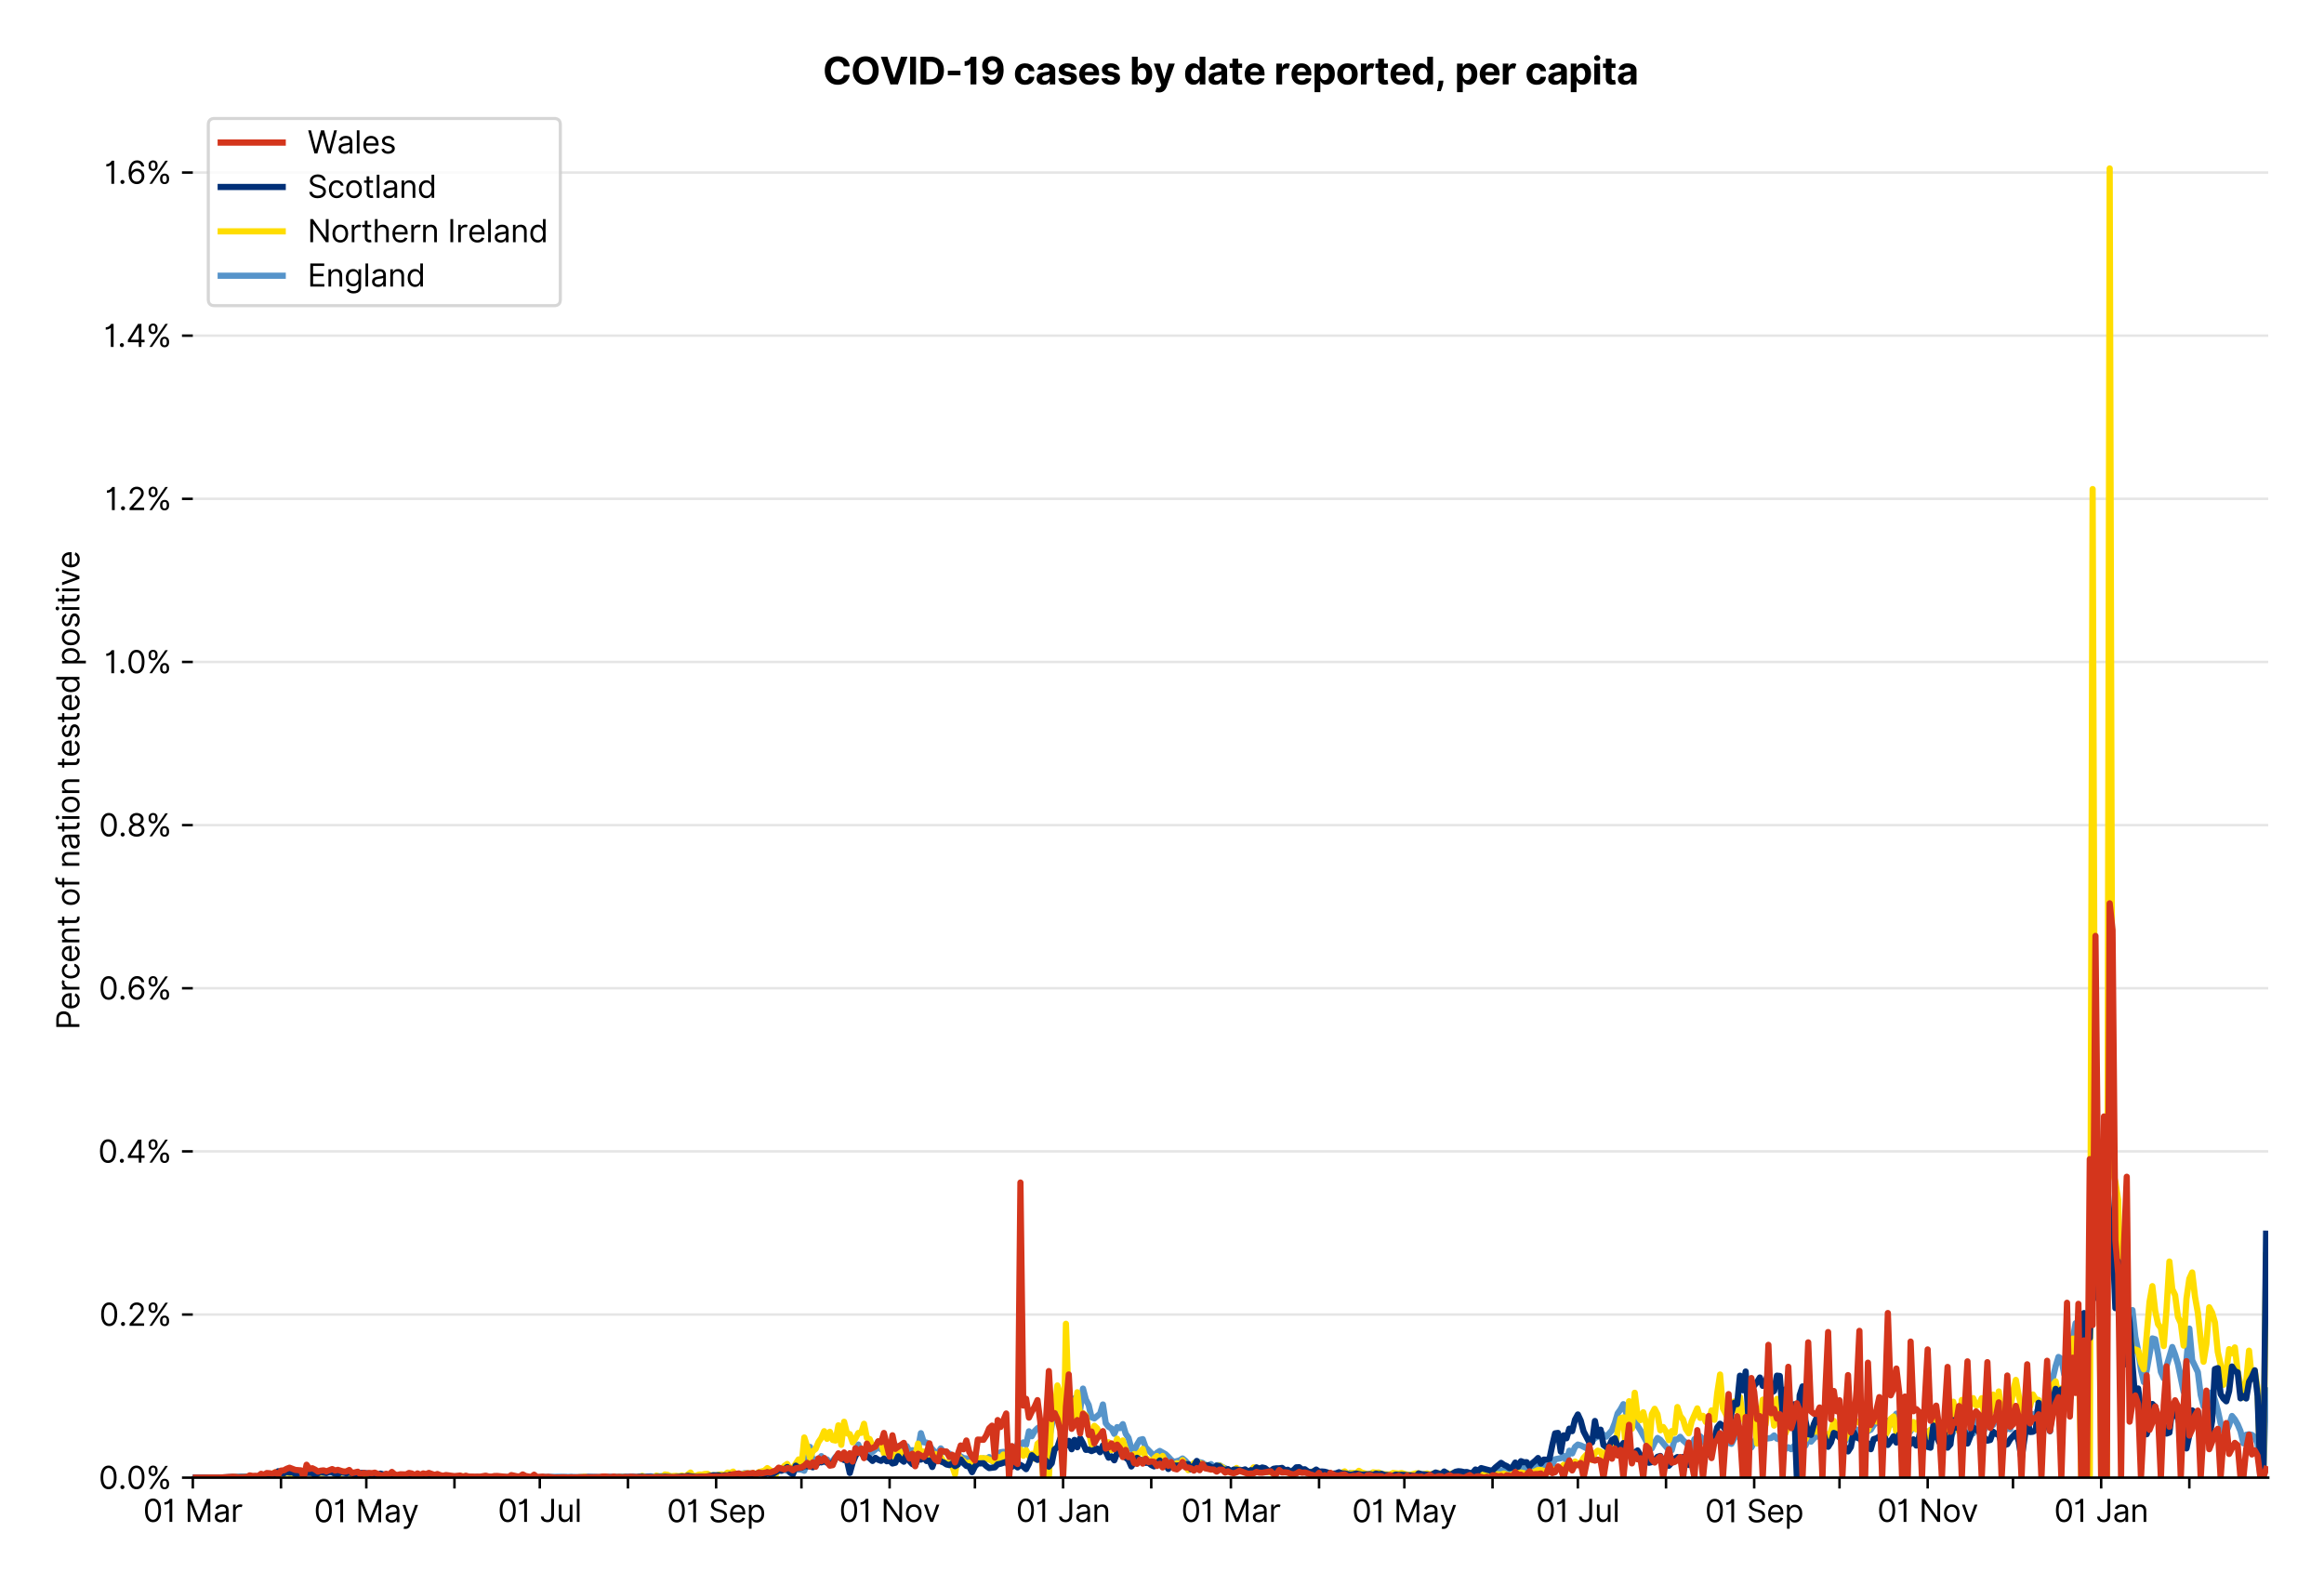 <?xml version="1.0" encoding="utf-8" standalone="no"?>
<!DOCTYPE svg PUBLIC "-//W3C//DTD SVG 1.1//EN"
  "http://www.w3.org/Graphics/SVG/1.1/DTD/svg11.dtd">
<svg xmlns:xlink="http://www.w3.org/1999/xlink" viewBox="0 0 749.811 511.234" xmlns="http://www.w3.org/2000/svg" version="1.1">
 <defs>
  <style type="text/css">*{stroke-linejoin: round; stroke-linecap: butt}</style>
 </defs>
 <g id="figure_1">
  <g id="patch_1">
   <path d="M 0 511.234 
L 749.811 511.234 
L 749.811 0 
L 0 0 
z
" style="fill: #ffffff"/>
  </g>
  <g id="axes_1">
   <g id="patch_2">
    <path d="M 62.211 476.745 
L 731.811 476.745 
L 731.811 33.225 
L 62.211 33.225 
z
" style="fill: #ffffff"/>
   </g>
   <g id="matplotlib.axis_1">
    <g id="xtick_1">
     <g id="line2d_1">
      <defs>
       <path id="m4a18f585a8" d="M 0 0 
L 0 3.5 
" style="stroke: #000000; stroke-width: 0.8"/>
      </defs>
      <g>
       <use xlink:href="#m4a18f585a8" x="62.211" y="476.745" style="stroke: #000000; stroke-width: 0.8"/>
      </g>
     </g>
     <g id="text_1">
      <!-- 01 Mar -->
      <g transform="translate(46.174 491.018)scale(0.1 -0.1)">
       <defs>
        <path id="Inter-Regular-30" d="M 2000 -64 
Q 1230 -64 806 561 
Q 382 1186 382 2327 
Q 382 3459 809 4088 
Q 1236 4718 2000 4718 
Q 2764 4718 3191 4088 
Q 3618 3459 3618 2327 
Q 3618 1186 3194 561 
Q 2771 -64 2000 -64 
z
M 2000 436 
Q 2509 436 2791 927 
Q 3073 1418 3073 2327 
Q 3073 3234 2789 3730 
Q 2505 4227 2000 4227 
Q 1496 4227 1211 3730 
Q 927 3234 927 2327 
Q 927 1418 1210 927 
Q 1493 436 2000 436 
z
" transform="scale(0.016)"/>
        <path id="Inter-Regular-31" d="M 1973 4655 
L 1973 0 
L 1409 0 
L 1409 3836 
L 1373 3836 
Q 1341 3773 1209 3692 
Q 1077 3611 868 3551 
Q 659 3491 391 3491 
L 391 3964 
Q 661 3964 859 4061 
Q 1057 4159 1190 4291 
Q 1323 4423 1392 4529 
Q 1461 4636 1473 4655 
L 1973 4655 
z
" transform="scale(0.016)"/>
        <path id="Inter-Regular-20" transform="scale(0.016)"/>
        <path id="Inter-Regular-4d" d="M 564 4655 
L 1236 4655 
L 2818 791 
L 2873 791 
L 4455 4655 
L 5127 4655 
L 5127 0 
L 4600 0 
L 4600 3536 
L 4555 3536 
L 3100 0 
L 2591 0 
L 1136 3536 
L 1091 3536 
L 1091 0 
L 564 0 
L 564 4655 
z
" transform="scale(0.016)"/>
        <path id="Inter-Regular-61" d="M 1518 -82 
Q 1186 -82 916 44 
Q 646 170 486 410 
Q 327 650 327 991 
Q 327 1291 445 1478 
Q 564 1666 761 1773 
Q 959 1880 1199 1933 
Q 1439 1986 1682 2018 
Q 2000 2059 2199 2080 
Q 2398 2102 2490 2154 
Q 2582 2207 2582 2336 
L 2582 2355 
Q 2582 2691 2399 2877 
Q 2216 3064 1846 3064 
Q 1461 3064 1243 2895 
Q 1025 2727 936 2536 
L 427 2718 
Q 564 3036 792 3214 
Q 1021 3393 1292 3464 
Q 1564 3536 1827 3536 
Q 1996 3536 2215 3496 
Q 2434 3457 2640 3334 
Q 2846 3211 2982 2963 
Q 3118 2716 3118 2300 
L 3118 0 
L 2582 0 
L 2582 473 
L 2555 473 
Q 2500 359 2373 229 
Q 2246 100 2034 9 
Q 1823 -82 1518 -82 
z
M 1600 400 
Q 1918 400 2137 525 
Q 2357 650 2469 847 
Q 2582 1045 2582 1264 
L 2582 1755 
Q 2548 1714 2433 1681 
Q 2318 1648 2169 1624 
Q 2021 1600 1881 1583 
Q 1741 1566 1655 1555 
Q 1446 1527 1265 1467 
Q 1084 1407 974 1287 
Q 864 1168 864 964 
Q 864 684 1072 542 
Q 1280 400 1600 400 
z
" transform="scale(0.016)"/>
        <path id="Inter-Regular-72" d="M 491 0 
L 491 3491 
L 1009 3491 
L 1009 2964 
L 1046 2964 
Q 1139 3223 1389 3384 
Q 1639 3545 1955 3545 
Q 2100 3545 2209 3511 
Q 2318 3477 2400 3418 
L 2218 2964 
Q 2161 2993 2085 3010 
Q 2009 3027 1909 3027 
Q 1527 3027 1277 2794 
Q 1027 2561 1027 2209 
L 1027 0 
L 491 0 
z
" transform="scale(0.016)"/>
       </defs>
       <use xlink:href="#Inter-Regular-30"/>
       <use xlink:href="#Inter-Regular-31" x="62.5"/>
       <use xlink:href="#Inter-Regular-20" x="106.676"/>
       <use xlink:href="#Inter-Regular-4d" x="134.801"/>
       <use xlink:href="#Inter-Regular-61" x="225.994"/>
       <use xlink:href="#Inter-Regular-72" x="282.386"/>
      </g>
     </g>
    </g>
    <g id="xtick_2">
     <g id="line2d_2">
      <g>
       <use xlink:href="#m4a18f585a8" x="90.656" y="476.745" style="stroke: #000000; stroke-width: 0.8"/>
      </g>
     </g>
    </g>
    <g id="xtick_3">
     <g id="line2d_3">
      <g>
       <use xlink:href="#m4a18f585a8" x="118.184" y="476.745" style="stroke: #000000; stroke-width: 0.8"/>
      </g>
     </g>
     <g id="text_2">
      <!-- 01 May -->
      <g transform="translate(101.281 491.117)scale(0.1 -0.1)">
       <defs>
        <path id="Inter-Regular-79" d="M 818 -1355 
Q 682 -1355 575 -1333 
Q 468 -1311 427 -1291 
L 564 -818 
Q 857 -893 1053 -814 
Q 1250 -736 1391 -345 
L 1509 -18 
L 218 3491 
L 800 3491 
L 1764 709 
L 1800 709 
L 2764 3491 
L 3346 3491 
L 1846 -564 
Q 1550 -1355 818 -1355 
z
" transform="scale(0.016)"/>
       </defs>
       <use xlink:href="#Inter-Regular-30"/>
       <use xlink:href="#Inter-Regular-31" x="62.5"/>
       <use xlink:href="#Inter-Regular-20" x="106.676"/>
       <use xlink:href="#Inter-Regular-4d" x="134.801"/>
       <use xlink:href="#Inter-Regular-61" x="225.994"/>
       <use xlink:href="#Inter-Regular-79" x="282.386"/>
      </g>
     </g>
    </g>
    <g id="xtick_4">
     <g id="line2d_4">
      <g>
       <use xlink:href="#m4a18f585a8" x="146.629" y="476.745" style="stroke: #000000; stroke-width: 0.8"/>
      </g>
     </g>
    </g>
    <g id="xtick_5">
     <g id="line2d_5">
      <g>
       <use xlink:href="#m4a18f585a8" x="174.157" y="476.745" style="stroke: #000000; stroke-width: 0.8"/>
      </g>
     </g>
     <g id="text_3">
      <!-- 01 Jul -->
      <g transform="translate(160.613 491.018)scale(0.1 -0.1)">
       <defs>
        <path id="Inter-Regular-4a" d="M 2346 4655 
L 2909 4655 
L 2909 1327 
Q 2909 657 2549 296 
Q 2189 -64 1582 -64 
Q 1200 -64 902 76 
Q 605 216 434 475 
Q 264 734 264 1091 
L 818 1091 
Q 818 795 1034 615 
Q 1250 436 1582 436 
Q 1948 436 2147 664 
Q 2346 893 2346 1327 
L 2346 4655 
z
" transform="scale(0.016)"/>
        <path id="Inter-Regular-75" d="M 2691 1427 
L 2691 3491 
L 3227 3491 
L 3227 0 
L 2691 0 
L 2691 591 
L 2655 591 
Q 2532 325 2273 140 
Q 2014 -45 1618 -45 
Q 1127 -45 809 280 
Q 491 605 491 1273 
L 491 3491 
L 1027 3491 
L 1027 1309 
Q 1027 927 1242 700 
Q 1457 473 1791 473 
Q 1991 473 2199 575 
Q 2407 677 2549 888 
Q 2691 1100 2691 1427 
z
" transform="scale(0.016)"/>
        <path id="Inter-Regular-6c" d="M 1027 4655 
L 1027 0 
L 491 0 
L 491 4655 
L 1027 4655 
z
" transform="scale(0.016)"/>
       </defs>
       <use xlink:href="#Inter-Regular-30"/>
       <use xlink:href="#Inter-Regular-31" x="62.5"/>
       <use xlink:href="#Inter-Regular-20" x="106.676"/>
       <use xlink:href="#Inter-Regular-4a" x="134.801"/>
       <use xlink:href="#Inter-Regular-75" x="189.063"/>
       <use xlink:href="#Inter-Regular-6c" x="247.159"/>
      </g>
     </g>
    </g>
    <g id="xtick_6">
     <g id="line2d_6">
      <g>
       <use xlink:href="#m4a18f585a8" x="202.602" y="476.745" style="stroke: #000000; stroke-width: 0.8"/>
      </g>
     </g>
    </g>
    <g id="xtick_7">
     <g id="line2d_7">
      <g>
       <use xlink:href="#m4a18f585a8" x="231.047" y="476.745" style="stroke: #000000; stroke-width: 0.8"/>
      </g>
     </g>
     <g id="text_4">
      <!-- 01 Sep -->
      <g transform="translate(215.16 491.117)scale(0.1 -0.1)">
       <defs>
        <path id="Inter-Regular-53" d="M 3109 3491 
Q 3068 3836 2777 4027 
Q 2486 4218 2064 4218 
Q 1600 4218 1318 3999 
Q 1036 3780 1036 3445 
Q 1036 3195 1189 3042 
Q 1343 2889 1553 2803 
Q 1764 2718 1936 2673 
L 2409 2545 
Q 2591 2498 2815 2414 
Q 3039 2330 3244 2185 
Q 3450 2041 3584 1816 
Q 3718 1591 3718 1264 
Q 3718 886 3521 581 
Q 3325 277 2949 97 
Q 2573 -82 2036 -82 
Q 1286 -82 845 272 
Q 405 627 364 1200 
L 946 1200 
Q 968 936 1124 764 
Q 1280 593 1519 510 
Q 1759 427 2036 427 
Q 2359 427 2616 533 
Q 2873 639 3023 828 
Q 3173 1018 3173 1273 
Q 3173 1505 3043 1650 
Q 2914 1795 2702 1886 
Q 2491 1977 2246 2045 
L 1673 2209 
Q 1127 2366 809 2657 
Q 491 2948 491 3418 
Q 491 3809 703 4101 
Q 916 4393 1276 4555 
Q 1636 4718 2082 4718 
Q 2532 4718 2882 4558 
Q 3232 4398 3437 4120 
Q 3643 3843 3655 3491 
L 3109 3491 
z
" transform="scale(0.016)"/>
        <path id="Inter-Regular-65" d="M 1955 -73 
Q 1450 -73 1085 151 
Q 721 375 524 778 
Q 327 1182 327 1718 
Q 327 2255 524 2665 
Q 721 3075 1074 3305 
Q 1427 3536 1900 3536 
Q 2173 3536 2439 3445 
Q 2705 3355 2923 3151 
Q 3141 2948 3270 2614 
Q 3400 2280 3400 1791 
L 3400 1564 
L 866 1564 
Q 884 1005 1183 707 
Q 1482 409 1955 409 
Q 2271 409 2498 545 
Q 2725 682 2827 955 
L 3346 809 
Q 3223 414 2854 170 
Q 2486 -73 1955 -73 
z
M 866 2027 
L 2855 2027 
Q 2855 2470 2595 2762 
Q 2336 3055 1900 3055 
Q 1593 3055 1368 2911 
Q 1143 2768 1013 2533 
Q 884 2298 866 2027 
z
" transform="scale(0.016)"/>
        <path id="Inter-Regular-70" d="M 491 -1309 
L 491 3491 
L 1009 3491 
L 1009 2936 
L 1073 2936 
Q 1132 3027 1237 3169 
Q 1343 3311 1542 3423 
Q 1741 3536 2082 3536 
Q 2523 3536 2859 3315 
Q 3196 3095 3384 2690 
Q 3573 2286 3573 1736 
Q 3573 1182 3384 776 
Q 3196 370 2861 148 
Q 2527 -73 2091 -73 
Q 1755 -73 1552 39 
Q 1350 152 1241 296 
Q 1132 441 1073 536 
L 1027 536 
L 1027 -1309 
L 491 -1309 
z
M 1018 1745 
Q 1018 1152 1276 780 
Q 1534 409 2018 409 
Q 2355 409 2581 587 
Q 2807 766 2921 1069 
Q 3036 1373 3036 1745 
Q 3036 2114 2923 2410 
Q 2811 2707 2585 2881 
Q 2359 3055 2018 3055 
Q 1527 3055 1272 2693 
Q 1018 2332 1018 1745 
z
" transform="scale(0.016)"/>
       </defs>
       <use xlink:href="#Inter-Regular-30"/>
       <use xlink:href="#Inter-Regular-31" x="62.5"/>
       <use xlink:href="#Inter-Regular-20" x="106.676"/>
       <use xlink:href="#Inter-Regular-53" x="134.801"/>
       <use xlink:href="#Inter-Regular-65" x="198.58"/>
       <use xlink:href="#Inter-Regular-70" x="256.818"/>
      </g>
     </g>
    </g>
    <g id="xtick_8">
     <g id="line2d_8">
      <g>
       <use xlink:href="#m4a18f585a8" x="258.575" y="476.745" style="stroke: #000000; stroke-width: 0.8"/>
      </g>
     </g>
    </g>
    <g id="xtick_9">
     <g id="line2d_9">
      <g>
       <use xlink:href="#m4a18f585a8" x="287.02" y="476.745" style="stroke: #000000; stroke-width: 0.8"/>
      </g>
     </g>
     <g id="text_5">
      <!-- 01 Nov -->
      <g transform="translate(270.749 491.018)scale(0.1 -0.1)">
       <defs>
        <path id="Inter-Regular-4e" d="M 4255 4655 
L 4255 0 
L 3709 0 
L 1173 3655 
L 1127 3655 
L 1127 0 
L 564 0 
L 564 4655 
L 1109 4655 
L 3655 991 
L 3700 991 
L 3700 4655 
L 4255 4655 
z
" transform="scale(0.016)"/>
        <path id="Inter-Regular-6f" d="M 1909 -73 
Q 1436 -73 1080 152 
Q 725 377 526 781 
Q 327 1186 327 1727 
Q 327 2273 526 2679 
Q 725 3086 1080 3311 
Q 1436 3536 1909 3536 
Q 2382 3536 2737 3311 
Q 3093 3086 3292 2679 
Q 3491 2273 3491 1727 
Q 3491 1186 3292 781 
Q 3093 377 2737 152 
Q 2382 -73 1909 -73 
z
M 1909 409 
Q 2268 409 2500 593 
Q 2732 777 2843 1077 
Q 2955 1377 2955 1727 
Q 2955 2077 2843 2379 
Q 2732 2682 2500 2868 
Q 2268 3055 1909 3055 
Q 1550 3055 1318 2868 
Q 1086 2682 975 2379 
Q 864 2077 864 1727 
Q 864 1377 975 1077 
Q 1086 777 1318 593 
Q 1550 409 1909 409 
z
" transform="scale(0.016)"/>
        <path id="Inter-Regular-76" d="M 3346 3491 
L 2055 0 
L 1509 0 
L 218 3491 
L 800 3491 
L 1764 709 
L 1800 709 
L 2764 3491 
L 3346 3491 
z
" transform="scale(0.016)"/>
       </defs>
       <use xlink:href="#Inter-Regular-30"/>
       <use xlink:href="#Inter-Regular-31" x="62.5"/>
       <use xlink:href="#Inter-Regular-20" x="106.676"/>
       <use xlink:href="#Inter-Regular-4e" x="134.801"/>
       <use xlink:href="#Inter-Regular-6f" x="210.085"/>
       <use xlink:href="#Inter-Regular-76" x="269.744"/>
      </g>
     </g>
    </g>
    <g id="xtick_10">
     <g id="line2d_10">
      <g>
       <use xlink:href="#m4a18f585a8" x="314.548" y="476.745" style="stroke: #000000; stroke-width: 0.8"/>
      </g>
     </g>
    </g>
    <g id="xtick_11">
     <g id="line2d_11">
      <g>
       <use xlink:href="#m4a18f585a8" x="342.993" y="476.745" style="stroke: #000000; stroke-width: 0.8"/>
      </g>
     </g>
     <g id="text_6">
      <!-- 01 Jan -->
      <g transform="translate(327.794 491.018)scale(0.1 -0.1)">
       <defs>
        <path id="Inter-Regular-6e" d="M 1027 2100 
L 1027 0 
L 491 0 
L 491 3491 
L 1009 3491 
L 1009 2945 
L 1055 2945 
Q 1177 3211 1427 3373 
Q 1677 3536 2073 3536 
Q 2602 3536 2928 3211 
Q 3255 2886 3255 2218 
L 3255 0 
L 2718 0 
L 2718 2182 
Q 2718 2593 2504 2824 
Q 2291 3055 1918 3055 
Q 1534 3055 1280 2806 
Q 1027 2557 1027 2100 
z
" transform="scale(0.016)"/>
       </defs>
       <use xlink:href="#Inter-Regular-30"/>
       <use xlink:href="#Inter-Regular-31" x="62.5"/>
       <use xlink:href="#Inter-Regular-20" x="106.676"/>
       <use xlink:href="#Inter-Regular-4a" x="134.801"/>
       <use xlink:href="#Inter-Regular-61" x="189.063"/>
       <use xlink:href="#Inter-Regular-6e" x="245.455"/>
      </g>
     </g>
    </g>
    <g id="xtick_12">
     <g id="line2d_12">
      <g>
       <use xlink:href="#m4a18f585a8" x="371.439" y="476.745" style="stroke: #000000; stroke-width: 0.8"/>
      </g>
     </g>
    </g>
    <g id="xtick_13">
     <g id="line2d_13">
      <g>
       <use xlink:href="#m4a18f585a8" x="397.131" y="476.745" style="stroke: #000000; stroke-width: 0.8"/>
      </g>
     </g>
     <g id="text_7">
      <!-- 01 Mar -->
      <g transform="translate(381.094 491.018)scale(0.1 -0.1)">
       <use xlink:href="#Inter-Regular-30"/>
       <use xlink:href="#Inter-Regular-31" x="62.5"/>
       <use xlink:href="#Inter-Regular-20" x="106.676"/>
       <use xlink:href="#Inter-Regular-4d" x="134.801"/>
       <use xlink:href="#Inter-Regular-61" x="225.994"/>
       <use xlink:href="#Inter-Regular-72" x="282.386"/>
      </g>
     </g>
    </g>
    <g id="xtick_14">
     <g id="line2d_14">
      <g>
       <use xlink:href="#m4a18f585a8" x="425.576" y="476.745" style="stroke: #000000; stroke-width: 0.8"/>
      </g>
     </g>
    </g>
    <g id="xtick_15">
     <g id="line2d_15">
      <g>
       <use xlink:href="#m4a18f585a8" x="453.104" y="476.745" style="stroke: #000000; stroke-width: 0.8"/>
      </g>
     </g>
     <g id="text_8">
      <!-- 01 May -->
      <g transform="translate(436.201 491.117)scale(0.1 -0.1)">
       <use xlink:href="#Inter-Regular-30"/>
       <use xlink:href="#Inter-Regular-31" x="62.5"/>
       <use xlink:href="#Inter-Regular-20" x="106.676"/>
       <use xlink:href="#Inter-Regular-4d" x="134.801"/>
       <use xlink:href="#Inter-Regular-61" x="225.994"/>
       <use xlink:href="#Inter-Regular-79" x="282.386"/>
      </g>
     </g>
    </g>
    <g id="xtick_16">
     <g id="line2d_16">
      <g>
       <use xlink:href="#m4a18f585a8" x="481.549" y="476.745" style="stroke: #000000; stroke-width: 0.8"/>
      </g>
     </g>
    </g>
    <g id="xtick_17">
     <g id="line2d_17">
      <g>
       <use xlink:href="#m4a18f585a8" x="509.077" y="476.745" style="stroke: #000000; stroke-width: 0.8"/>
      </g>
     </g>
     <g id="text_9">
      <!-- 01 Jul -->
      <g transform="translate(495.533 491.018)scale(0.1 -0.1)">
       <use xlink:href="#Inter-Regular-30"/>
       <use xlink:href="#Inter-Regular-31" x="62.5"/>
       <use xlink:href="#Inter-Regular-20" x="106.676"/>
       <use xlink:href="#Inter-Regular-4a" x="134.801"/>
       <use xlink:href="#Inter-Regular-75" x="189.063"/>
       <use xlink:href="#Inter-Regular-6c" x="247.159"/>
      </g>
     </g>
    </g>
    <g id="xtick_18">
     <g id="line2d_18">
      <g>
       <use xlink:href="#m4a18f585a8" x="537.522" y="476.745" style="stroke: #000000; stroke-width: 0.8"/>
      </g>
     </g>
    </g>
    <g id="xtick_19">
     <g id="line2d_19">
      <g>
       <use xlink:href="#m4a18f585a8" x="565.968" y="476.745" style="stroke: #000000; stroke-width: 0.8"/>
      </g>
     </g>
     <g id="text_10">
      <!-- 01 Sep -->
      <g transform="translate(550.08 491.117)scale(0.1 -0.1)">
       <use xlink:href="#Inter-Regular-30"/>
       <use xlink:href="#Inter-Regular-31" x="62.5"/>
       <use xlink:href="#Inter-Regular-20" x="106.676"/>
       <use xlink:href="#Inter-Regular-53" x="134.801"/>
       <use xlink:href="#Inter-Regular-65" x="198.58"/>
       <use xlink:href="#Inter-Regular-70" x="256.818"/>
      </g>
     </g>
    </g>
    <g id="xtick_20">
     <g id="line2d_20">
      <g>
       <use xlink:href="#m4a18f585a8" x="593.495" y="476.745" style="stroke: #000000; stroke-width: 0.8"/>
      </g>
     </g>
    </g>
    <g id="xtick_21">
     <g id="line2d_21">
      <g>
       <use xlink:href="#m4a18f585a8" x="621.941" y="476.745" style="stroke: #000000; stroke-width: 0.8"/>
      </g>
     </g>
     <g id="text_11">
      <!-- 01 Nov -->
      <g transform="translate(605.67 491.018)scale(0.1 -0.1)">
       <use xlink:href="#Inter-Regular-30"/>
       <use xlink:href="#Inter-Regular-31" x="62.5"/>
       <use xlink:href="#Inter-Regular-20" x="106.676"/>
       <use xlink:href="#Inter-Regular-4e" x="134.801"/>
       <use xlink:href="#Inter-Regular-6f" x="210.085"/>
       <use xlink:href="#Inter-Regular-76" x="269.744"/>
      </g>
     </g>
    </g>
    <g id="xtick_22">
     <g id="line2d_22">
      <g>
       <use xlink:href="#m4a18f585a8" x="649.468" y="476.745" style="stroke: #000000; stroke-width: 0.8"/>
      </g>
     </g>
    </g>
    <g id="xtick_23">
     <g id="line2d_23">
      <g>
       <use xlink:href="#m4a18f585a8" x="677.914" y="476.745" style="stroke: #000000; stroke-width: 0.8"/>
      </g>
     </g>
     <g id="text_12">
      <!-- 01 Jan -->
      <g transform="translate(662.714 491.018)scale(0.1 -0.1)">
       <use xlink:href="#Inter-Regular-30"/>
       <use xlink:href="#Inter-Regular-31" x="62.5"/>
       <use xlink:href="#Inter-Regular-20" x="106.676"/>
       <use xlink:href="#Inter-Regular-4a" x="134.801"/>
       <use xlink:href="#Inter-Regular-61" x="189.063"/>
       <use xlink:href="#Inter-Regular-6e" x="245.455"/>
      </g>
     </g>
    </g>
    <g id="xtick_24">
     <g id="line2d_24">
      <g>
       <use xlink:href="#m4a18f585a8" x="706.359" y="476.745" style="stroke: #000000; stroke-width: 0.8"/>
      </g>
     </g>
    </g>
   </g>
   <g id="matplotlib.axis_2">
    <g id="ytick_1">
     <g id="line2d_25">
      <path d="M 62.211 476.745 
L 731.811 476.745 
" clip-path="url(#p1d7acd9358)" style="fill: none; stroke: #e5e5e5; stroke-width: 0.8; stroke-linecap: square"/>
     </g>
     <g id="line2d_26">
      <defs>
       <path id="m6089bbce0d" d="M 0 0 
L -3.5 0 
" style="stroke: #000000; stroke-width: 0.8"/>
      </defs>
      <g>
       <use xlink:href="#m6089bbce0d" x="62.211" y="476.745" style="stroke: #000000; stroke-width: 0.8"/>
      </g>
     </g>
     <g id="text_13">
      <!-- 0.0% -->
      <g transform="translate(31.83 480.382)scale(0.1 -0.1)">
       <defs>
        <path id="Inter-Regular-2e" d="M 882 -36 
Q 714 -36 593 84 
Q 473 205 473 373 
Q 473 541 593 661 
Q 714 782 882 782 
Q 1050 782 1170 661 
Q 1291 541 1291 373 
Q 1291 205 1170 84 
Q 1050 -36 882 -36 
z
" transform="scale(0.016)"/>
        <path id="Inter-Regular-25" d="M 2855 873 
L 2855 1118 
Q 2855 1373 2960 1585 
Q 3066 1798 3269 1926 
Q 3473 2055 3764 2055 
Q 4059 2055 4259 1926 
Q 4459 1798 4561 1585 
Q 4664 1373 4664 1118 
L 4664 873 
Q 4664 618 4560 405 
Q 4457 193 4256 64 
Q 4055 -64 3764 -64 
Q 3468 -64 3266 64 
Q 3064 193 2959 405 
Q 2855 618 2855 873 
z
M 536 3536 
L 536 3782 
Q 536 4036 642 4248 
Q 748 4461 951 4589 
Q 1155 4718 1446 4718 
Q 1741 4718 1941 4589 
Q 2141 4461 2243 4248 
Q 2346 4036 2346 3782 
L 2346 3536 
Q 2346 3282 2242 3069 
Q 2139 2857 1937 2728 
Q 1736 2600 1446 2600 
Q 1150 2600 948 2728 
Q 746 2857 641 3069 
Q 536 3282 536 3536 
z
M 709 0 
L 3909 4655 
L 4427 4655 
L 1227 0 
L 709 0 
z
M 3318 1118 
L 3318 873 
Q 3318 661 3418 494 
Q 3518 327 3764 327 
Q 4002 327 4101 494 
Q 4200 661 4200 873 
L 4200 1118 
Q 4200 1330 4104 1497 
Q 4009 1664 3764 1664 
Q 3525 1664 3421 1497 
Q 3318 1330 3318 1118 
z
M 1000 3782 
L 1000 3536 
Q 1000 3325 1100 3158 
Q 1200 2991 1446 2991 
Q 1684 2991 1783 3158 
Q 1882 3325 1882 3536 
L 1882 3782 
Q 1882 3993 1786 4160 
Q 1691 4327 1446 4327 
Q 1207 4327 1103 4160 
Q 1000 3993 1000 3782 
z
" transform="scale(0.016)"/>
       </defs>
       <use xlink:href="#Inter-Regular-30"/>
       <use xlink:href="#Inter-Regular-2e" x="62.5"/>
       <use xlink:href="#Inter-Regular-30" x="90.057"/>
       <use xlink:href="#Inter-Regular-25" x="152.557"/>
      </g>
     </g>
    </g>
    <g id="ytick_2">
     <g id="line2d_27">
      <path d="M 62.211 424.11 
L 731.811 424.11 
" clip-path="url(#p1d7acd9358)" style="fill: none; stroke: #e5e5e5; stroke-width: 0.8; stroke-linecap: square"/>
     </g>
     <g id="line2d_28">
      <g>
       <use xlink:href="#m6089bbce0d" x="62.211" y="424.11" style="stroke: #000000; stroke-width: 0.8"/>
      </g>
     </g>
     <g id="text_14">
      <!-- 0.2% -->
      <g transform="translate(32.028 427.746)scale(0.1 -0.1)">
       <defs>
        <path id="Inter-Regular-32" d="M 482 0 
L 482 409 
L 2018 2091 
Q 2289 2386 2464 2605 
Q 2639 2825 2724 3019 
Q 2809 3214 2809 3427 
Q 2809 3795 2553 4011 
Q 2298 4227 1918 4227 
Q 1514 4227 1275 3985 
Q 1036 3743 1036 3345 
L 500 3345 
Q 500 3755 688 4064 
Q 877 4373 1203 4545 
Q 1530 4718 1936 4718 
Q 2346 4718 2661 4545 
Q 2977 4373 3156 4079 
Q 3336 3786 3336 3427 
Q 3336 3170 3244 2926 
Q 3152 2682 2926 2383 
Q 2700 2084 2300 1655 
L 1255 536 
L 1255 500 
L 3418 500 
L 3418 0 
L 482 0 
z
" transform="scale(0.016)"/>
       </defs>
       <use xlink:href="#Inter-Regular-30"/>
       <use xlink:href="#Inter-Regular-2e" x="62.5"/>
       <use xlink:href="#Inter-Regular-32" x="90.057"/>
       <use xlink:href="#Inter-Regular-25" x="150.568"/>
      </g>
     </g>
    </g>
    <g id="ytick_3">
     <g id="line2d_29">
      <path d="M 62.211 371.474 
L 731.811 371.474 
" clip-path="url(#p1d7acd9358)" style="fill: none; stroke: #e5e5e5; stroke-width: 0.8; stroke-linecap: square"/>
     </g>
     <g id="line2d_30">
      <g>
       <use xlink:href="#m6089bbce0d" x="62.211" y="371.474" style="stroke: #000000; stroke-width: 0.8"/>
      </g>
     </g>
     <g id="text_15">
      <!-- 0.4% -->
      <g transform="translate(31.659 375.111)scale(0.1 -0.1)">
       <defs>
        <path id="Inter-Regular-34" d="M 373 955 
L 373 1418 
L 2418 4655 
L 3100 4655 
L 3100 1455 
L 3736 1455 
L 3736 955 
L 3100 955 
L 3100 0 
L 2564 0 
L 2564 955 
L 373 955 
z
M 2564 1455 
L 2564 3936 
L 2527 3936 
L 982 1491 
L 982 1455 
L 2564 1455 
z
" transform="scale(0.016)"/>
       </defs>
       <use xlink:href="#Inter-Regular-30"/>
       <use xlink:href="#Inter-Regular-2e" x="62.5"/>
       <use xlink:href="#Inter-Regular-34" x="90.057"/>
       <use xlink:href="#Inter-Regular-25" x="154.261"/>
      </g>
     </g>
    </g>
    <g id="ytick_4">
     <g id="line2d_31">
      <path d="M 62.211 318.839 
L 731.811 318.839 
" clip-path="url(#p1d7acd9358)" style="fill: none; stroke: #e5e5e5; stroke-width: 0.8; stroke-linecap: square"/>
     </g>
     <g id="line2d_32">
      <g>
       <use xlink:href="#m6089bbce0d" x="62.211" y="318.839" style="stroke: #000000; stroke-width: 0.8"/>
      </g>
     </g>
     <g id="text_16">
      <!-- 0.6% -->
      <g transform="translate(31.844 322.476)scale(0.1 -0.1)">
       <defs>
        <path id="Inter-Regular-36" d="M 2027 -64 
Q 1741 -59 1454 45 
Q 1168 150 932 399 
Q 696 648 552 1074 
Q 409 1500 409 2145 
Q 409 3386 861 4056 
Q 1314 4727 2100 4727 
Q 2686 4727 3073 4384 
Q 3461 4041 3546 3491 
L 2991 3491 
Q 2914 3811 2691 4019 
Q 2468 4227 2100 4227 
Q 1559 4227 1249 3755 
Q 939 3284 936 2427 
L 973 2427 
Q 1164 2716 1461 2880 
Q 1759 3045 2118 3045 
Q 2518 3045 2850 2846 
Q 3182 2648 3382 2299 
Q 3582 1950 3582 1500 
Q 3582 1068 3389 710 
Q 3196 352 2847 142 
Q 2498 -68 2027 -64 
z
M 2027 436 
Q 2314 436 2542 579 
Q 2771 723 2903 964 
Q 3036 1205 3036 1500 
Q 3036 1789 2908 2026 
Q 2780 2264 2556 2404 
Q 2332 2545 2046 2545 
Q 1757 2545 1525 2397 
Q 1293 2250 1157 2010 
Q 1021 1770 1018 1491 
Q 1018 1214 1149 973 
Q 1280 732 1508 584 
Q 1736 436 2027 436 
z
" transform="scale(0.016)"/>
       </defs>
       <use xlink:href="#Inter-Regular-30"/>
       <use xlink:href="#Inter-Regular-2e" x="62.5"/>
       <use xlink:href="#Inter-Regular-36" x="90.057"/>
       <use xlink:href="#Inter-Regular-25" x="152.415"/>
      </g>
     </g>
    </g>
    <g id="ytick_5">
     <g id="line2d_33">
      <path d="M 62.211 266.203 
L 731.811 266.203 
" clip-path="url(#p1d7acd9358)" style="fill: none; stroke: #e5e5e5; stroke-width: 0.8; stroke-linecap: square"/>
     </g>
     <g id="line2d_34">
      <g>
       <use xlink:href="#m6089bbce0d" x="62.211" y="266.203" style="stroke: #000000; stroke-width: 0.8"/>
      </g>
     </g>
     <g id="text_17">
      <!-- 0.8% -->
      <g transform="translate(31.914 269.84)scale(0.1 -0.1)">
       <defs>
        <path id="Inter-Regular-38" d="M 1973 -64 
Q 1505 -64 1147 103 
Q 789 270 589 564 
Q 389 859 391 1236 
Q 389 1532 507 1783 
Q 625 2034 830 2203 
Q 1036 2373 1291 2418 
L 1291 2445 
Q 957 2532 759 2821 
Q 561 3111 564 3482 
Q 561 3836 743 4115 
Q 925 4395 1244 4556 
Q 1564 4718 1973 4718 
Q 2377 4718 2695 4556 
Q 3014 4395 3197 4115 
Q 3380 3836 3382 3482 
Q 3380 3111 3181 2821 
Q 2982 2532 2655 2445 
L 2655 2418 
Q 2907 2373 3109 2203 
Q 3311 2034 3431 1783 
Q 3552 1532 3555 1236 
Q 3552 859 3351 564 
Q 3150 270 2794 103 
Q 2439 -64 1973 -64 
z
M 1973 436 
Q 2446 436 2722 662 
Q 2998 889 3000 1264 
Q 2998 1527 2864 1729 
Q 2730 1932 2499 2048 
Q 2268 2164 1973 2164 
Q 1675 2164 1442 2048 
Q 1209 1932 1076 1729 
Q 943 1527 946 1264 
Q 943 889 1218 662 
Q 1493 436 1973 436 
z
M 1973 2645 
Q 2348 2645 2591 2864 
Q 2834 3084 2836 3445 
Q 2834 3800 2596 4013 
Q 2359 4227 1973 4227 
Q 1582 4227 1344 4013 
Q 1107 3800 1109 3445 
Q 1107 3084 1349 2864 
Q 1591 2645 1973 2645 
z
" transform="scale(0.016)"/>
       </defs>
       <use xlink:href="#Inter-Regular-30"/>
       <use xlink:href="#Inter-Regular-2e" x="62.5"/>
       <use xlink:href="#Inter-Regular-38" x="90.057"/>
       <use xlink:href="#Inter-Regular-25" x="151.705"/>
      </g>
     </g>
    </g>
    <g id="ytick_6">
     <g id="line2d_35">
      <path d="M 62.211 213.568 
L 731.811 213.568 
" clip-path="url(#p1d7acd9358)" style="fill: none; stroke: #e5e5e5; stroke-width: 0.8; stroke-linecap: square"/>
     </g>
     <g id="line2d_36">
      <g>
       <use xlink:href="#m6089bbce0d" x="62.211" y="213.568" style="stroke: #000000; stroke-width: 0.8"/>
      </g>
     </g>
     <g id="text_18">
      <!-- 1.0% -->
      <g transform="translate(33.663 217.205)scale(0.1 -0.1)">
       <use xlink:href="#Inter-Regular-31"/>
       <use xlink:href="#Inter-Regular-2e" x="44.176"/>
       <use xlink:href="#Inter-Regular-30" x="71.733"/>
       <use xlink:href="#Inter-Regular-25" x="134.233"/>
      </g>
     </g>
    </g>
    <g id="ytick_7">
     <g id="line2d_37">
      <path d="M 62.211 160.933 
L 731.811 160.933 
" clip-path="url(#p1d7acd9358)" style="fill: none; stroke: #e5e5e5; stroke-width: 0.8; stroke-linecap: square"/>
     </g>
     <g id="line2d_38">
      <g>
       <use xlink:href="#m6089bbce0d" x="62.211" y="160.933" style="stroke: #000000; stroke-width: 0.8"/>
      </g>
     </g>
     <g id="text_19">
      <!-- 1.2% -->
      <g transform="translate(33.861 164.569)scale(0.1 -0.1)">
       <use xlink:href="#Inter-Regular-31"/>
       <use xlink:href="#Inter-Regular-2e" x="44.176"/>
       <use xlink:href="#Inter-Regular-32" x="71.733"/>
       <use xlink:href="#Inter-Regular-25" x="132.244"/>
      </g>
     </g>
    </g>
    <g id="ytick_8">
     <g id="line2d_39">
      <path d="M 62.211 108.297 
L 731.811 108.297 
" clip-path="url(#p1d7acd9358)" style="fill: none; stroke: #e5e5e5; stroke-width: 0.8; stroke-linecap: square"/>
     </g>
     <g id="line2d_40">
      <g>
       <use xlink:href="#m6089bbce0d" x="62.211" y="108.297" style="stroke: #000000; stroke-width: 0.8"/>
      </g>
     </g>
     <g id="text_20">
      <!-- 1.4% -->
      <g transform="translate(33.492 111.934)scale(0.1 -0.1)">
       <use xlink:href="#Inter-Regular-31"/>
       <use xlink:href="#Inter-Regular-2e" x="44.176"/>
       <use xlink:href="#Inter-Regular-34" x="71.733"/>
       <use xlink:href="#Inter-Regular-25" x="135.938"/>
      </g>
     </g>
    </g>
    <g id="ytick_9">
     <g id="line2d_41">
      <path d="M 62.211 55.662 
L 731.811 55.662 
" clip-path="url(#p1d7acd9358)" style="fill: none; stroke: #e5e5e5; stroke-width: 0.8; stroke-linecap: square"/>
     </g>
     <g id="line2d_42">
      <g>
       <use xlink:href="#m6089bbce0d" x="62.211" y="55.662" style="stroke: #000000; stroke-width: 0.8"/>
      </g>
     </g>
     <g id="text_21">
      <!-- 1.6% -->
      <g transform="translate(33.677 59.298)scale(0.1 -0.1)">
       <use xlink:href="#Inter-Regular-31"/>
       <use xlink:href="#Inter-Regular-2e" x="44.176"/>
       <use xlink:href="#Inter-Regular-36" x="71.733"/>
       <use xlink:href="#Inter-Regular-25" x="134.091"/>
      </g>
     </g>
    </g>
    <g id="text_22">
     <!-- Percent of nation tested positive -->
     <g transform="translate(25.614 332.215)rotate(-90)scale(0.1 -0.1)">
      <defs>
       <path id="Inter-Regular-50" d="M 564 0 
L 564 4655 
L 2136 4655 
Q 2684 4655 3033 4458 
Q 3382 4261 3550 3927 
Q 3718 3593 3718 3182 
Q 3718 2770 3551 2434 
Q 3384 2098 3036 1899 
Q 2689 1700 2146 1700 
L 1127 1700 
L 1127 0 
L 564 0 
z
M 1127 2200 
L 2127 2200 
Q 2689 2200 2926 2482 
Q 3164 2764 3164 3182 
Q 3164 3602 2925 3878 
Q 2686 4155 2118 4155 
L 1127 4155 
L 1127 2200 
z
" transform="scale(0.016)"/>
       <path id="Inter-Regular-63" d="M 1909 -73 
Q 1418 -73 1063 159 
Q 709 391 518 798 
Q 327 1205 327 1727 
Q 327 2259 524 2667 
Q 721 3075 1074 3305 
Q 1427 3536 1900 3536 
Q 2268 3536 2563 3400 
Q 2859 3264 3047 3018 
Q 3236 2773 3282 2445 
L 2746 2445 
Q 2684 2684 2474 2869 
Q 2264 3055 1909 3055 
Q 1439 3055 1151 2697 
Q 864 2339 864 1745 
Q 864 1139 1148 774 
Q 1432 409 1909 409 
Q 2223 409 2447 570 
Q 2671 732 2746 1018 
L 3282 1018 
Q 3236 709 3058 462 
Q 2880 216 2588 71 
Q 2296 -73 1909 -73 
z
" transform="scale(0.016)"/>
       <path id="Inter-Regular-74" d="M 2009 3491 
L 2009 3036 
L 1264 3036 
L 1264 1000 
Q 1264 773 1331 660 
Q 1398 548 1503 510 
Q 1609 473 1727 473 
Q 1816 473 1873 483 
Q 1930 493 1964 500 
L 2073 18 
Q 2018 -2 1920 -23 
Q 1823 -45 1673 -45 
Q 1446 -45 1228 52 
Q 1011 150 869 350 
Q 727 550 727 855 
L 727 3036 
L 200 3036 
L 200 3491 
L 727 3491 
L 727 4327 
L 1264 4327 
L 1264 3491 
L 2009 3491 
z
" transform="scale(0.016)"/>
       <path id="Inter-Regular-66" d="M 2046 3491 
L 2046 3036 
L 1264 3036 
L 1264 0 
L 727 0 
L 727 3036 
L 164 3036 
L 164 3491 
L 727 3491 
L 727 3973 
Q 727 4273 868 4473 
Q 1009 4673 1234 4773 
Q 1459 4873 1709 4873 
Q 1907 4873 2032 4841 
Q 2157 4809 2218 4782 
L 2064 4318 
Q 2023 4332 1951 4352 
Q 1880 4373 1764 4373 
Q 1498 4373 1381 4239 
Q 1264 4105 1264 3845 
L 1264 3491 
L 2046 3491 
z
" transform="scale(0.016)"/>
       <path id="Inter-Regular-69" d="M 491 0 
L 491 3491 
L 1027 3491 
L 1027 0 
L 491 0 
z
M 764 4073 
Q 607 4073 494 4179 
Q 382 4286 382 4436 
Q 382 4586 494 4693 
Q 607 4800 764 4800 
Q 921 4800 1033 4693 
Q 1146 4586 1146 4436 
Q 1146 4286 1033 4179 
Q 921 4073 764 4073 
z
" transform="scale(0.016)"/>
       <path id="Inter-Regular-73" d="M 2964 2709 
L 2482 2573 
Q 2411 2755 2245 2914 
Q 2080 3073 1727 3073 
Q 1407 3073 1194 2926 
Q 982 2780 982 2555 
Q 982 2355 1127 2239 
Q 1273 2123 1582 2045 
L 2100 1918 
Q 3027 1691 3027 973 
Q 3027 673 2855 436 
Q 2684 200 2377 63 
Q 2071 -73 1664 -73 
Q 1130 -73 780 159 
Q 430 391 336 836 
L 846 964 
Q 989 400 1655 400 
Q 2030 400 2251 560 
Q 2473 720 2473 945 
Q 2473 1316 1955 1436 
L 1373 1573 
Q 893 1686 669 1926 
Q 446 2166 446 2527 
Q 446 2823 613 3050 
Q 780 3277 1069 3406 
Q 1359 3536 1727 3536 
Q 2246 3536 2542 3309 
Q 2839 3082 2964 2709 
z
" transform="scale(0.016)"/>
       <path id="Inter-Regular-64" d="M 1809 -73 
Q 1373 -73 1039 148 
Q 705 370 516 776 
Q 327 1182 327 1736 
Q 327 2286 516 2690 
Q 705 3095 1041 3315 
Q 1377 3536 1818 3536 
Q 2159 3536 2358 3423 
Q 2557 3311 2662 3169 
Q 2768 3027 2827 2936 
L 2873 2936 
L 2873 4655 
L 3409 4655 
L 3409 0 
L 2891 0 
L 2891 536 
L 2827 536 
Q 2768 441 2659 296 
Q 2550 152 2348 39 
Q 2146 -73 1809 -73 
z
M 1882 409 
Q 2366 409 2624 780 
Q 2882 1152 2882 1745 
Q 2882 2332 2627 2693 
Q 2373 3055 1882 3055 
Q 1541 3055 1315 2881 
Q 1089 2707 976 2410 
Q 864 2114 864 1745 
Q 864 1373 978 1069 
Q 1093 766 1319 587 
Q 1546 409 1882 409 
z
" transform="scale(0.016)"/>
      </defs>
      <use xlink:href="#Inter-Regular-50"/>
      <use xlink:href="#Inter-Regular-65" x="63.494"/>
      <use xlink:href="#Inter-Regular-72" x="121.733"/>
      <use xlink:href="#Inter-Regular-63" x="160.085"/>
      <use xlink:href="#Inter-Regular-65" x="215.909"/>
      <use xlink:href="#Inter-Regular-6e" x="274.148"/>
      <use xlink:href="#Inter-Regular-74" x="332.671"/>
      <use xlink:href="#Inter-Regular-20" x="369.034"/>
      <use xlink:href="#Inter-Regular-6f" x="397.159"/>
      <use xlink:href="#Inter-Regular-66" x="456.818"/>
      <use xlink:href="#Inter-Regular-20" x="492.898"/>
      <use xlink:href="#Inter-Regular-6e" x="521.023"/>
      <use xlink:href="#Inter-Regular-61" x="579.546"/>
      <use xlink:href="#Inter-Regular-74" x="635.938"/>
      <use xlink:href="#Inter-Regular-69" x="672.301"/>
      <use xlink:href="#Inter-Regular-6f" x="696.023"/>
      <use xlink:href="#Inter-Regular-6e" x="755.682"/>
      <use xlink:href="#Inter-Regular-20" x="814.205"/>
      <use xlink:href="#Inter-Regular-74" x="842.33"/>
      <use xlink:href="#Inter-Regular-65" x="878.693"/>
      <use xlink:href="#Inter-Regular-73" x="936.932"/>
      <use xlink:href="#Inter-Regular-74" x="989.205"/>
      <use xlink:href="#Inter-Regular-65" x="1025.568"/>
      <use xlink:href="#Inter-Regular-64" x="1083.807"/>
      <use xlink:href="#Inter-Regular-20" x="1145.881"/>
      <use xlink:href="#Inter-Regular-70" x="1174.006"/>
      <use xlink:href="#Inter-Regular-6f" x="1234.943"/>
      <use xlink:href="#Inter-Regular-73" x="1294.602"/>
      <use xlink:href="#Inter-Regular-69" x="1346.875"/>
      <use xlink:href="#Inter-Regular-74" x="1370.597"/>
      <use xlink:href="#Inter-Regular-69" x="1406.96"/>
      <use xlink:href="#Inter-Regular-76" x="1430.682"/>
      <use xlink:href="#Inter-Regular-65" x="1486.364"/>
     </g>
    </g>
   </g>
   <g id="line2d_43">
    <path d="M 34.683 476.744 
L 72.304 476.699 
L 75.057 476.627 
L 75.975 476.7 
L 77.81 476.454 
L 79.645 476.453 
L 80.563 476.339 
L 81.48 476.496 
L 84.233 476.219 
L 86.068 475.579 
L 86.986 475.75 
L 88.821 475.764 
L 89.739 475.622 
L 90.656 475.056 
L 92.491 475.081 
L 93.409 475.391 
L 94.327 474.368 
L 95.244 475.267 
L 96.162 475.359 
L 97.079 474.517 
L 97.997 474.977 
L 98.915 474.761 
L 99.832 474.957 
L 100.75 475.036 
L 101.667 475.349 
L 102.585 474.951 
L 103.502 475.261 
L 104.42 475.294 
L 105.338 474.89 
L 106.255 475.094 
L 107.173 475.066 
L 108.09 475.628 
L 109.008 475.308 
L 112.678 475.43 
L 113.596 475.743 
L 114.514 475.691 
L 115.431 475.819 
L 116.349 476.092 
L 117.266 475.589 
L 118.184 475.581 
L 120.937 476.054 
L 121.854 475.888 
L 122.772 475.995 
L 123.689 475.752 
L 126.442 476.276 
L 127.36 476.33 
L 130.113 476.192 
L 136.536 476.348 
L 137.453 476.241 
L 138.371 476.289 
L 139.288 476.473 
L 141.124 476.516 
L 142.959 476.503 
L 144.794 476.412 
L 145.712 476.596 
L 149.382 476.544 
L 151.217 476.549 
L 153.052 476.702 
L 153.97 476.442 
L 154.888 476.716 
L 156.723 476.563 
L 174.157 476.663 
L 175.074 476.502 
L 180.58 476.463 
L 185.168 476.514 
L 186.086 476.572 
L 189.756 476.375 
L 193.426 476.503 
L 195.261 476.425 
L 204.437 476.347 
L 205.355 476.458 
L 207.19 476.361 
L 209.025 476.429 
L 209.943 476.285 
L 210.86 476.42 
L 211.778 476.263 
L 212.696 476.315 
L 214.531 476.147 
L 215.448 476.31 
L 216.366 476.302 
L 217.284 476.45 
L 218.201 476.291 
L 219.119 476.416 
L 220.036 476.263 
L 220.954 476.322 
L 221.872 476.252 
L 223.707 476.392 
L 224.624 476.249 
L 225.542 476.338 
L 226.46 476.117 
L 228.295 476.33 
L 229.212 476.053 
L 231.047 476.261 
L 233.8 475.968 
L 234.718 476.058 
L 235.635 475.546 
L 236.553 475.569 
L 237.471 475.77 
L 239.306 475.545 
L 240.223 475.282 
L 242.059 475.425 
L 242.976 475.694 
L 243.894 475.512 
L 244.811 475.165 
L 245.729 475.448 
L 246.646 474.99 
L 248.482 475.219 
L 250.317 474.796 
L 251.234 474.379 
L 252.152 474.124 
L 253.07 474.082 
L 253.987 474.586 
L 254.905 474.511 
L 255.822 475.202 
L 256.74 474.115 
L 258.575 474.144 
L 259.493 474.513 
L 260.41 471.716 
L 261.328 466.828 
L 262.246 471.772 
L 263.163 470.859 
L 264.081 471.38 
L 264.998 469.787 
L 265.916 471.732 
L 266.833 470.868 
L 267.751 471.913 
L 268.669 471.325 
L 269.586 470.085 
L 270.504 469.237 
L 271.421 469.234 
L 272.339 471.078 
L 273.257 470.556 
L 275.092 469.129 
L 276.009 468.455 
L 276.927 466.065 
L 277.845 468.669 
L 278.762 468.779 
L 279.68 467.748 
L 280.597 469.072 
L 281.515 468.422 
L 283.35 466.858 
L 284.268 467.558 
L 285.185 467.055 
L 286.103 467.966 
L 287.02 467.157 
L 287.938 469.364 
L 288.856 468.68 
L 289.773 466.57 
L 291.608 467.313 
L 292.526 466.565 
L 293.444 468.232 
L 294.361 467.886 
L 295.279 468.079 
L 296.196 467.451 
L 297.114 462.391 
L 298.032 465.324 
L 298.949 465.437 
L 301.702 468.578 
L 302.619 468.745 
L 303.537 467.302 
L 304.455 468.44 
L 305.372 468.547 
L 306.29 468.988 
L 308.125 472.159 
L 309.043 469.349 
L 310.878 470.436 
L 311.795 470.545 
L 312.713 472.066 
L 314.548 471.338 
L 315.466 470.545 
L 316.383 471.164 
L 317.301 470.503 
L 318.218 470.85 
L 319.136 470.093 
L 320.054 471.336 
L 320.971 471.878 
L 321.889 470.714 
L 322.806 468.544 
L 323.724 468.415 
L 325.559 468.757 
L 326.477 468.423 
L 327.394 469.064 
L 328.312 465.84 
L 329.23 466.32 
L 330.147 465.365 
L 331.065 466.146 
L 331.982 461.78 
L 332.9 463.369 
L 333.818 461.719 
L 334.735 460.807 
L 335.653 460.195 
L 336.57 462.057 
L 337.488 462.175 
L 338.405 464.822 
L 340.241 454.795 
L 341.158 456.476 
L 342.076 453.704 
L 342.993 453.128 
L 343.911 453.826 
L 344.829 454.94 
L 345.746 451.996 
L 346.664 451.177 
L 347.581 450.655 
L 348.499 454.946 
L 349.417 448.004 
L 350.334 451.494 
L 351.252 453.34 
L 352.169 457.276 
L 353.087 457.608 
L 354.922 456.101 
L 355.84 453.131 
L 356.757 459.172 
L 357.675 460.334 
L 358.592 460.859 
L 359.51 462.611 
L 360.428 460.428 
L 361.345 460.749 
L 362.263 459.472 
L 363.18 462.553 
L 364.098 463.91 
L 365.016 467.368 
L 365.933 468.405 
L 366.851 466.081 
L 367.768 464.56 
L 368.686 464.315 
L 369.604 466.93 
L 372.356 469.754 
L 373.274 468.71 
L 374.191 468.122 
L 376.027 469.158 
L 376.944 470.013 
L 377.862 471.035 
L 378.779 471.665 
L 380.615 471.16 
L 381.532 470.556 
L 382.45 471.301 
L 383.367 472.324 
L 384.285 472.738 
L 385.203 472.447 
L 386.12 471.66 
L 387.038 471.747 
L 387.955 471.953 
L 388.873 472.573 
L 389.79 472.832 
L 390.708 472.361 
L 391.626 473.351 
L 392.543 472.722 
L 393.461 472.732 
L 394.378 473.304 
L 395.296 473.707 
L 396.214 474.381 
L 397.131 474.54 
L 398.049 474.171 
L 398.966 474.228 
L 399.884 474.119 
L 400.802 474.393 
L 401.719 474.363 
L 403.554 474.929 
L 404.472 474.467 
L 405.39 474.482 
L 406.307 474.072 
L 407.225 474.172 
L 409.06 474.989 
L 409.977 474.761 
L 410.895 474.701 
L 412.73 474.319 
L 413.648 474.972 
L 414.565 474.543 
L 415.483 474.67 
L 416.401 474.536 
L 418.236 474.597 
L 419.153 474.285 
L 420.071 474.291 
L 420.989 474.97 
L 421.906 475.278 
L 422.824 474.831 
L 423.741 475.17 
L 424.659 475.197 
L 425.576 474.984 
L 426.494 475.404 
L 427.412 475.42 
L 428.329 475.836 
L 429.247 475.704 
L 430.164 475.844 
L 432 475.588 
L 432.917 475.517 
L 434.752 476.122 
L 435.67 475.246 
L 436.588 475.782 
L 440.258 475.862 
L 441.176 476.049 
L 442.093 475.558 
L 443.928 475.841 
L 444.846 475.668 
L 445.763 475.685 
L 447.599 476.093 
L 448.516 475.93 
L 449.434 475.623 
L 450.351 475.894 
L 451.269 475.766 
L 452.187 475.793 
L 454.022 476.104 
L 455.857 475.973 
L 457.692 475.724 
L 458.61 475.748 
L 460.445 476.085 
L 461.362 475.81 
L 462.28 475.76 
L 463.198 475.905 
L 464.115 475.708 
L 465.95 475.994 
L 466.868 476.06 
L 471.456 475.673 
L 472.374 475.702 
L 473.291 475.938 
L 476.044 475.563 
L 477.879 475.147 
L 478.797 475.467 
L 479.714 475.525 
L 480.632 475.417 
L 481.549 475.563 
L 483.385 474.739 
L 484.302 474.371 
L 486.137 474.695 
L 487.973 474.302 
L 488.89 473.859 
L 490.725 473.589 
L 492.561 473.827 
L 493.478 473.652 
L 494.396 473.726 
L 495.313 473.189 
L 496.231 472.384 
L 498.066 472.578 
L 498.984 473.125 
L 499.901 472.665 
L 500.819 472.512 
L 501.736 470.804 
L 503.572 470.463 
L 504.489 469.701 
L 505.407 471.365 
L 506.324 468.041 
L 507.242 468.926 
L 508.16 466.836 
L 509.077 466.065 
L 509.995 466.324 
L 511.83 467.226 
L 512.748 465.908 
L 514.583 463.939 
L 515.5 463.518 
L 516.418 462.21 
L 518.253 463.518 
L 520.088 461.442 
L 521.006 459.109 
L 521.923 456.025 
L 522.841 454.704 
L 523.759 453.031 
L 524.676 455.906 
L 525.594 460.616 
L 526.511 456.612 
L 528.347 460.019 
L 529.264 461.484 
L 531.099 464.908 
L 532.017 466.422 
L 532.935 467.302 
L 533.852 465.405 
L 534.77 463.936 
L 535.687 464.533 
L 538.44 467.821 
L 539.358 467.897 
L 540.275 464.462 
L 541.193 464.407 
L 542.11 463.565 
L 543.028 464.702 
L 543.946 465.484 
L 544.863 466.546 
L 545.781 467.144 
L 546.698 464.344 
L 547.616 463.671 
L 548.534 463.398 
L 549.451 464.319 
L 550.369 466.107 
L 551.286 465.962 
L 552.204 466.175 
L 553.121 463.413 
L 554.039 462.894 
L 554.957 462.981 
L 555.874 464.188 
L 556.792 464.667 
L 557.709 465.502 
L 558.627 465.821 
L 559.545 464.017 
L 560.462 463.055 
L 561.38 463.926 
L 563.215 466.273 
L 564.133 466.821 
L 565.05 466.987 
L 567.803 461.98 
L 568.721 462.963 
L 569.638 464.169 
L 571.473 463.926 
L 572.391 463.116 
L 573.308 464.157 
L 574.226 464.341 
L 575.144 465.657 
L 576.061 467.478 
L 576.979 466.936 
L 577.896 467.559 
L 578.814 466.47 
L 579.732 466.065 
L 580.649 465.918 
L 581.567 466.062 
L 582.484 466.426 
L 583.402 464.224 
L 584.32 465.123 
L 585.237 464.032 
L 586.155 463.228 
L 587.072 463.622 
L 587.99 463.674 
L 588.907 464.86 
L 589.825 463.096 
L 590.743 463.338 
L 591.66 463.232 
L 592.578 462.864 
L 593.495 463.325 
L 594.413 464.275 
L 595.331 465.028 
L 596.248 463.597 
L 597.166 463.32 
L 598.083 461.178 
L 599.001 461.245 
L 600.836 462.197 
L 601.754 462.273 
L 602.671 461.69 
L 603.589 461.254 
L 604.507 459.778 
L 605.424 458.833 
L 606.342 459.204 
L 607.259 458.305 
L 608.177 458.808 
L 609.094 458.375 
L 610.012 459.66 
L 610.93 457.432 
L 611.847 456.099 
L 612.765 457.317 
L 613.682 457.544 
L 614.6 461.284 
L 615.518 461.243 
L 616.435 461.722 
L 617.353 459.292 
L 618.27 460.967 
L 619.188 459.594 
L 620.106 459.896 
L 621.023 462.095 
L 621.941 461.815 
L 622.858 463.467 
L 623.776 460.774 
L 624.693 462.706 
L 625.611 463.486 
L 627.446 465.679 
L 628.364 465.12 
L 629.281 463.774 
L 631.117 460.237 
L 632.034 461.315 
L 632.952 461.158 
L 633.869 463.061 
L 634.787 462.113 
L 635.705 462.386 
L 636.622 462.486 
L 637.54 458.448 
L 638.457 459.523 
L 639.375 459.833 
L 640.293 461.148 
L 641.21 459.769 
L 643.045 459.753 
L 643.963 457.952 
L 644.88 457.072 
L 645.798 460.085 
L 646.716 461.789 
L 647.633 460.5 
L 648.551 461.113 
L 649.468 457.423 
L 650.386 455.393 
L 651.304 456.32 
L 652.221 458.153 
L 653.139 459.341 
L 654.056 457.42 
L 654.974 458.657 
L 655.892 456.259 
L 656.809 456.477 
L 657.727 453.984 
L 658.644 454.155 
L 659.562 457.798 
L 660.479 455.835 
L 661.397 452.036 
L 662.315 444.695 
L 663.232 440.771 
L 664.15 437.795 
L 665.067 438.385 
L 665.985 443.376 
L 667.82 439.088 
L 668.738 432.163 
L 669.655 426.923 
L 670.573 427.847 
L 671.491 423.864 
L 672.408 428.55 
L 673.326 430.897 
L 674.243 422.251 
L 675.161 412.388 
L 676.079 408.517 
L 676.996 402.155 
L 677.914 401.086 
L 678.831 419.248 
L 679.749 412.735 
L 680.666 407.53 
L 681.584 406.829 
L 682.502 405.864 
L 683.419 407.214 
L 684.337 416.091 
L 685.254 420.327 
L 686.172 422.761 
L 687.09 427.957 
L 688.007 422.68 
L 688.925 431.244 
L 689.842 435.857 
L 690.76 442.038 
L 691.678 445.902 
L 692.595 442.19 
L 694.43 431.814 
L 695.348 432.08 
L 696.265 436.767 
L 697.183 442.618 
L 698.101 444.674 
L 699.018 440.802 
L 700.853 434.587 
L 701.771 437.053 
L 702.689 440.114 
L 704.524 449.027 
L 706.359 428.646 
L 707.277 438.841 
L 709.112 442.686 
L 710.029 450.042 
L 710.947 453.693 
L 711.865 454.127 
L 712.782 449.542 
L 713.7 449.197 
L 714.617 451.617 
L 715.535 454.995 
L 716.452 459.158 
L 717.37 461.706 
L 718.288 461.879 
L 719.205 459.772 
L 720.123 456.847 
L 721.04 457.955 
L 721.958 459.572 
L 722.876 461.746 
L 723.793 465.654 
L 724.711 462.898 
L 725.628 462.746 
L 726.546 462.922 
L 727.464 463.624 
L 728.381 465.796 
L 729.299 476.745 
L 730.216 476.745 
L 731.134 448.545 
L 731.134 448.545 
" clip-path="url(#p1d7acd9358)" style="fill: none; stroke: #5694ca; stroke-width: 2; stroke-linecap: square"/>
   </g>
   <g id="line2d_44">
    <path d="M 66.799 476.717 
L 74.14 476.676 
L 75.057 476.592 
L 77.81 476.662 
L 83.316 476.412 
L 84.233 476.231 
L 86.068 476.273 
L 86.986 476.065 
L 88.821 475.037 
L 89.739 476.009 
L 90.656 475.315 
L 91.574 475.565 
L 92.491 474.94 
L 93.409 475.44 
L 94.327 475.482 
L 95.244 475.787 
L 96.162 475.398 
L 97.079 475.579 
L 97.997 474.829 
L 98.915 475.19 
L 99.832 474.968 
L 100.75 475.509 
L 101.667 475.69 
L 102.585 475.565 
L 103.502 475.065 
L 104.42 475.176 
L 105.338 474.843 
L 107.173 474.537 
L 108.09 475.593 
L 109.008 476.328 
L 109.926 475.134 
L 110.843 474.773 
L 111.761 475.273 
L 112.678 475.301 
L 115.431 476.273 
L 117.266 475.731 
L 118.184 475.537 
L 119.102 475.829 
L 120.019 475.662 
L 120.937 475.787 
L 121.854 476.12 
L 122.772 476.009 
L 123.689 476.051 
L 124.607 476.217 
L 125.525 475.967 
L 127.36 476.328 
L 129.195 475.912 
L 130.113 476.217 
L 131.03 476.384 
L 131.948 476.19 
L 133.783 476.523 
L 135.618 476.495 
L 136.536 476.162 
L 137.453 476.426 
L 138.371 476.176 
L 139.288 476.398 
L 140.206 476.204 
L 141.124 476.356 
L 144.794 476.565 
L 145.712 476.648 
L 146.629 476.578 
L 147.547 476.689 
L 148.464 476.634 
L 149.382 476.287 
L 150.3 476.703 
L 151.217 476.551 
L 153.052 476.662 
L 153.97 476.703 
L 154.888 476.565 
L 155.805 476.689 
L 156.723 476.523 
L 157.64 476.703 
L 159.475 476.689 
L 164.063 476.745 
L 165.899 476.731 
L 171.404 476.731 
L 173.239 476.703 
L 177.827 476.745 
L 186.086 476.717 
L 188.838 476.481 
L 189.756 476.745 
L 192.509 476.717 
L 195.261 476.537 
L 196.179 476.745 
L 198.014 476.745 
L 198.932 476.62 
L 201.685 476.606 
L 202.602 476.745 
L 205.355 476.634 
L 206.273 476.606 
L 207.19 476.148 
L 208.108 476.537 
L 209.025 476.745 
L 210.86 476.745 
L 211.778 476.079 
L 213.613 476.634 
L 214.531 475.718 
L 215.448 475.843 
L 216.366 476.37 
L 217.284 476.204 
L 218.201 476.176 
L 219.119 476.273 
L 220.036 476.037 
L 220.954 476.467 
L 222.789 475.093 
L 223.707 476.606 
L 224.624 476.092 
L 225.542 475.745 
L 226.46 475.787 
L 227.377 475.565 
L 228.295 475.509 
L 229.212 476.065 
L 230.13 475.94 
L 231.047 476.065 
L 231.965 475.759 
L 232.883 475.676 
L 233.8 475.898 
L 234.718 475.107 
L 235.635 475.273 
L 236.553 474.787 
L 237.471 476.19 
L 238.388 476.065 
L 239.306 475.662 
L 241.141 475.301 
L 242.059 475.537 
L 242.976 475.232 
L 243.894 475.648 
L 244.811 474.954 
L 246.646 474.482 
L 247.564 473.663 
L 250.317 475.704 
L 251.234 473.69 
L 252.152 474.121 
L 253.07 472.955 
L 253.987 472.316 
L 254.905 474.149 
L 255.822 473.69 
L 257.658 470.858 
L 258.575 473.149 
L 259.493 463.777 
L 260.41 466.665 
L 261.328 470.33 
L 262.246 468.192 
L 263.163 467.456 
L 264.081 465.249 
L 264.998 463.93 
L 265.916 461.75 
L 266.833 464.221 
L 267.751 461.944 
L 268.669 464.569 
L 269.586 464.763 
L 270.504 459.848 
L 271.421 466.151 
L 272.339 458.709 
L 273.257 462.43 
L 274.174 462.694 
L 275.092 465.36 
L 276.009 464.069 
L 276.927 462.319 
L 277.845 462.278 
L 278.762 459.362 
L 279.68 463.93 
L 280.597 464.305 
L 281.515 466.651 
L 282.432 466.721 
L 283.35 465.082 
L 284.268 465.332 
L 285.185 468.887 
L 286.103 467.734 
L 287.02 467.234 
L 287.938 469.9 
L 288.856 468.831 
L 289.773 467.318 
L 290.691 469.581 
L 291.608 468.484 
L 292.526 469.414 
L 293.444 470.914 
L 295.279 469.609 
L 296.196 465.763 
L 297.114 469.136 
L 298.032 468.317 
L 298.949 469.65 
L 299.867 470.192 
L 300.784 472.149 
L 301.702 469.123 
L 303.537 469.983 
L 304.455 471.622 
L 306.29 471.997 
L 307.207 472.857 
L 308.125 475.648 
L 309.043 469.345 
L 309.96 470.608 
L 310.878 471.316 
L 311.795 472.371 
L 312.713 471.872 
L 313.631 472.719 
L 314.548 471.316 
L 315.466 470.969 
L 316.383 470.414 
L 317.301 470.511 
L 318.218 470.483 
L 319.136 470.928 
L 320.054 471.233 
L 320.971 471.872 
L 321.889 470.039 
L 322.806 470.622 
L 323.724 469.275 
L 324.642 470.136 
L 325.559 470.039 
L 326.477 470.928 
L 327.394 469.997 
L 328.312 469.664 
L 329.23 467.637 
L 330.147 469.664 
L 331.065 467.859 
L 331.982 469.733 
L 332.9 469.039 
L 333.818 470.65 
L 334.735 465.818 
L 335.653 465.068 
L 336.57 476.745 
L 337.488 462.889 
L 338.405 476.745 
L 339.323 454.058 
L 340.241 455.002 
L 341.158 446.991 
L 342.076 449.962 
L 342.993 476.745 
L 343.911 427.095 
L 344.829 453.669 
L 345.746 451.739 
L 346.664 457.613 
L 347.581 449.185 
L 348.499 457.168 
L 349.417 455.919 
L 350.334 456.724 
L 352.169 466.207 
L 353.087 460.014 
L 354.004 460.848 
L 354.922 463.236 
L 355.84 462.139 
L 356.757 466.957 
L 357.675 465.332 
L 358.592 467.859 
L 359.51 466.846 
L 360.428 464.18 
L 361.345 466.582 
L 362.263 464.735 
L 363.18 467.443 
L 364.098 470.733 
L 365.016 470.886 
L 365.933 469.109 
L 366.851 469.428 
L 367.768 468.526 
L 368.686 467.456 
L 369.604 470.428 
L 370.521 470.83 
L 371.439 472.385 
L 372.356 470.539 
L 373.274 469.747 
L 374.191 471.025 
L 375.109 469.72 
L 376.027 471.33 
L 376.944 472.108 
L 377.862 472.635 
L 378.779 472.927 
L 379.697 472.08 
L 380.615 473.232 
L 381.532 471.094 
L 382.45 472.538 
L 383.367 474.301 
L 384.285 473.496 
L 385.203 472.01 
L 386.12 472.621 
L 387.038 471.997 
L 389.79 473.093 
L 390.708 474.149 
L 392.543 473.135 
L 393.461 472.844 
L 394.378 473.399 
L 396.214 474.857 
L 397.131 474.829 
L 398.049 474.676 
L 398.966 473.607 
L 399.884 474.482 
L 401.719 474.357 
L 402.637 474.829 
L 403.554 474.746 
L 404.472 473.413 
L 405.39 474.704 
L 406.307 473.649 
L 407.225 473.857 
L 408.142 474.718 
L 409.06 474.76 
L 409.977 475.065 
L 410.895 474.468 
L 411.813 474.51 
L 412.73 474.399 
L 413.648 474.843 
L 414.565 474.537 
L 416.401 475.537 
L 417.318 474.329 
L 418.236 474.815 
L 419.153 474.204 
L 420.071 474.232 
L 420.989 474.829 
L 421.906 475.134 
L 422.824 475.843 
L 423.741 474.648 
L 424.659 475.037 
L 425.576 475.259 
L 426.494 475.259 
L 427.412 475.579 
L 428.329 476.745 
L 429.247 475.509 
L 430.164 475.954 
L 431.082 475.523 
L 432.917 475.176 
L 433.835 474.718 
L 434.752 475.509 
L 436.588 475.19 
L 437.505 475.398 
L 438.423 474.537 
L 439.34 475.093 
L 441.176 475.606 
L 442.093 475.648 
L 443.011 475.023 
L 443.928 475.134 
L 444.846 475.079 
L 445.763 475.523 
L 447.599 475.731 
L 448.516 475.731 
L 449.434 475.232 
L 451.269 475.426 
L 452.187 475.246 
L 454.022 475.787 
L 454.939 475.856 
L 456.775 475.37 
L 457.692 475.329 
L 458.61 475.843 
L 460.445 475.384 
L 461.362 475.69 
L 462.28 475.509 
L 463.198 475.176 
L 464.115 475.37 
L 465.033 475.412 
L 465.95 476.745 
L 466.868 475.232 
L 467.786 475.606 
L 468.703 475.301 
L 469.621 475.259 
L 470.538 475.495 
L 473.291 475.676 
L 474.209 476.009 
L 475.126 475.704 
L 476.044 475.829 
L 476.962 475.579 
L 479.714 475.87 
L 480.632 476.204 
L 481.549 475.995 
L 482.467 475.579 
L 484.302 475.731 
L 485.22 475.426 
L 486.137 475.787 
L 487.055 475.995 
L 488.89 475.287 
L 490.725 475.065 
L 491.643 475.259 
L 492.561 475.773 
L 493.478 475.537 
L 496.231 474.26 
L 497.149 474.274 
L 498.066 474.551 
L 498.984 475.009 
L 499.901 474.898 
L 500.819 474.149 
L 501.736 474.135 
L 502.654 473.996 
L 503.572 473.566 
L 504.489 472.607 
L 505.407 473.121 
L 506.324 473.815 
L 507.242 472.885 
L 508.16 471.538 
L 509.077 472.219 
L 509.995 472.038 
L 510.912 470.358 
L 511.83 469.345 
L 512.748 470.914 
L 513.665 470.955 
L 514.583 468.831 
L 515.5 468.04 
L 516.418 468.345 
L 517.335 470.567 
L 518.253 468.345 
L 519.171 469.414 
L 520.088 469.65 
L 521.006 467.915 
L 521.923 461.708 
L 522.841 457.585 
L 523.759 457.279 
L 524.676 469.289 
L 525.594 452.087 
L 526.511 460.945 
L 527.429 449.351 
L 528.347 456.891 
L 529.264 458.182 
L 530.182 455.641 
L 531.099 459.195 
L 532.017 467.873 
L 532.935 456.294 
L 533.852 454.53 
L 534.77 456.321 
L 535.687 461.458 
L 536.605 460.403 
L 537.522 461.861 
L 538.44 464.638 
L 539.358 461.722 
L 540.275 462.305 
L 541.193 453.961 
L 542.11 456.835 
L 543.028 458.015 
L 543.946 461.07 
L 544.863 462.43 
L 545.781 458.626 
L 547.616 454.391 
L 548.534 457.46 
L 549.451 456.793 
L 550.369 458.779 
L 551.286 458.612 
L 552.204 455.03 
L 553.121 458.071 
L 554.039 449.49 
L 554.957 443.464 
L 555.874 454.364 
L 556.792 456.127 
L 557.709 458.418 
L 558.627 453.864 
L 559.545 452.156 
L 560.462 455.224 
L 561.38 450.712 
L 562.297 456.891 
L 563.215 459.737 
L 564.133 459.265 
L 565.05 458.515 
L 565.968 456.307 
L 566.885 465.735 
L 567.803 459.417 
L 568.721 451.587 
L 569.638 459.64 
L 570.556 452.253 
L 571.473 452.475 
L 572.391 459.945 
L 573.308 451.323 
L 574.226 453.322 
L 575.144 456.974 
L 576.061 462.43 
L 576.979 460.098 
L 577.896 454.669 
L 578.814 458.64 
L 579.732 461.875 
L 580.649 459.542 
L 582.484 464.402 
L 584.32 460.848 
L 585.237 462.028 
L 586.155 460.57 
L 587.072 462.444 
L 587.99 461.195 
L 588.907 462.583 
L 589.825 464.208 
L 590.743 461.778 
L 591.66 458.418 
L 592.578 460.598 
L 593.495 462.319 
L 594.413 462.972 
L 595.331 464.36 
L 596.248 461.75 
L 598.083 458.154 
L 599.919 459.029 
L 600.836 459.056 
L 601.754 461.264 
L 602.671 461.347 
L 603.589 459.001 
L 604.507 456.321 
L 605.424 458.64 
L 606.342 458.015 
L 607.259 459.834 
L 608.177 463.333 
L 609.094 461.597 
L 610.012 457.765 
L 610.93 456.988 
L 611.847 462.153 
L 612.765 457.932 
L 613.682 458.376 
L 614.6 462.014 
L 615.518 462.597 
L 616.435 461.139 
L 617.353 458.82 
L 618.27 461.167 
L 619.188 458.404 
L 620.106 459.987 
L 621.023 462.847 
L 621.941 463.583 
L 622.858 461.278 
L 623.776 462.93 
L 624.693 456.182 
L 625.611 460.584 
L 626.529 460.167 
L 627.446 462.375 
L 628.364 462.472 
L 629.281 459.695 
L 630.199 452.239 
L 631.117 456.446 
L 632.034 461.653 
L 632.952 451.67 
L 633.869 457.626 
L 634.787 456.516 
L 635.705 453.17 
L 636.622 451.087 
L 637.54 453.406 
L 638.457 453.281 
L 639.375 451.115 
L 640.293 457.224 
L 641.21 456.349 
L 642.128 456.252 
L 643.045 449.935 
L 643.963 455.238 
L 644.88 448.921 
L 645.798 456.169 
L 646.716 457.238 
L 647.633 456.418 
L 648.551 454.738 
L 649.468 449.088 
L 650.386 445.2 
L 651.304 450.254 
L 652.221 453.947 
L 653.139 457.002 
L 654.056 454.044 
L 654.974 453.725 
L 655.892 449.907 
L 656.809 451.49 
L 657.727 451.67 
L 658.644 456.668 
L 659.562 455.252 
L 660.479 456.877 
L 661.397 454.794 
L 662.315 446.811 
L 663.232 445.686 
L 664.15 450.545 
L 665.067 447.935 
L 665.985 451.781 
L 666.903 446.922 
L 667.82 447.644 
L 668.738 431.885 
L 669.655 431.941 
L 670.573 431.121 
L 671.491 476.745 
L 674.243 476.745 
L 675.161 157.796 
L 676.079 411.475 
L 676.996 376.57 
L 677.914 476.745 
L 679.749 476.745 
L 680.666 54.345 
L 681.584 377.709 
L 682.502 381.263 
L 683.419 387.275 
L 684.337 428.733 
L 685.254 424.54 
L 686.172 439.174 
L 687.09 429.261 
L 688.007 436.175 
L 688.925 435.37 
L 689.842 435.731 
L 690.76 439.702 
L 691.678 441.785 
L 693.513 420.083 
L 694.43 414.946 
L 695.348 422.888 
L 696.265 427.206 
L 697.183 428.483 
L 698.101 434.273 
L 699.018 422.152 
L 699.936 407.005 
L 700.853 415.89 
L 701.771 417.834 
L 702.689 424.86 
L 703.606 426.901 
L 704.524 434.134 
L 705.441 419 
L 706.359 412.572 
L 707.277 410.531 
L 708.194 418.39 
L 709.112 423.527 
L 710.029 432.302 
L 710.947 439.341 
L 711.865 433.634 
L 712.782 421.777 
L 713.7 423.471 
L 714.617 426.637 
L 715.535 436.161 
L 716.452 440.188 
L 717.37 446.783 
L 718.288 442.52 
L 719.205 435.273 
L 720.123 436.633 
L 721.04 434.717 
L 721.958 442.465 
L 722.876 446.936 
L 723.793 450.851 
L 724.711 445.714 
L 725.628 435.773 
L 726.546 444.895 
L 727.464 442.229 
L 728.381 448.032 
L 729.299 476.745 
L 730.216 476.745 
L 731.134 404.991 
L 731.134 404.991 
" clip-path="url(#p1d7acd9358)" style="fill: none; stroke: #ffdd00; stroke-width: 2; stroke-linecap: square"/>
   </g>
   <g id="line2d_45">
    <path d="M 63.129 476.74 
L 71.387 476.702 
L 74.14 476.572 
L 78.728 476.557 
L 80.563 476.499 
L 81.48 476.538 
L 82.398 476.345 
L 83.316 476.336 
L 85.151 475.902 
L 86.068 475.951 
L 86.986 475.849 
L 87.903 476.076 
L 88.821 475.883 
L 89.739 474.675 
L 90.656 475.219 
L 91.574 475.339 
L 92.491 474.824 
L 93.409 475.089 
L 94.327 475.007 
L 95.244 475.517 
L 96.162 475.455 
L 97.997 474.858 
L 98.915 475.214 
L 100.75 475.195 
L 101.667 475.999 
L 102.585 475.344 
L 103.502 474.867 
L 105.338 475.267 
L 106.255 474.766 
L 107.173 474.978 
L 108.09 475.479 
L 109.008 475.676 
L 109.926 474.983 
L 110.843 474.959 
L 111.761 475.358 
L 112.678 475.041 
L 114.514 475.796 
L 115.431 475.782 
L 116.349 475.238 
L 117.266 475.209 
L 119.102 475.431 
L 120.019 475.926 
L 121.854 475.922 
L 122.772 475.435 
L 123.689 475.71 
L 124.607 475.662 
L 125.525 475.994 
L 126.442 475.874 
L 127.36 476.066 
L 128.277 476.09 
L 130.113 475.84 
L 131.03 476.056 
L 131.948 475.845 
L 132.865 476.312 
L 133.783 476.471 
L 134.701 476.451 
L 135.618 476.283 
L 137.453 476.201 
L 138.371 476.398 
L 141.124 476.605 
L 142.041 476.48 
L 146.629 476.658 
L 147.547 476.49 
L 148.464 476.586 
L 149.382 476.509 
L 151.217 476.644 
L 155.805 476.663 
L 158.558 476.625 
L 161.311 476.644 
L 162.228 476.692 
L 164.063 476.62 
L 178.745 476.726 
L 183.333 476.711 
L 184.25 476.654 
L 186.086 476.731 
L 197.097 476.726 
L 200.767 476.663 
L 201.685 476.601 
L 202.602 476.658 
L 203.52 476.596 
L 205.355 476.634 
L 206.273 476.437 
L 207.19 476.427 
L 208.108 476.538 
L 209.025 476.456 
L 210.86 476.605 
L 211.778 476.495 
L 213.613 476.519 
L 214.531 476.432 
L 217.284 476.62 
L 220.036 476.374 
L 220.954 476.403 
L 221.872 476.153 
L 223.707 476.427 
L 224.624 476.533 
L 226.46 476.418 
L 227.377 476.499 
L 230.13 475.975 
L 231.965 475.994 
L 232.883 476.259 
L 233.8 475.979 
L 234.718 476.066 
L 235.635 475.744 
L 236.553 476.042 
L 237.471 475.898 
L 239.306 475.97 
L 240.223 475.902 
L 242.059 475.57 
L 242.976 476.408 
L 243.894 475.459 
L 245.729 475.349 
L 246.646 475.768 
L 247.564 475.06 
L 248.482 475.565 
L 249.399 475.517 
L 251.234 474.405 
L 252.152 474.506 
L 253.07 474.058 
L 253.987 473.307 
L 254.905 475.089 
L 255.822 475.676 
L 256.74 472.864 
L 257.658 473.664 
L 258.575 473.529 
L 259.493 473.014 
L 261.328 473.095 
L 262.246 473.389 
L 263.163 472.893 
L 264.081 471.67 
L 264.998 471.8 
L 265.916 470.746 
L 266.833 471.887 
L 267.751 472.142 
L 268.669 472.118 
L 269.586 470.5 
L 270.504 469.865 
L 271.421 470.24 
L 272.339 470.986 
L 273.257 471.126 
L 274.174 475.224 
L 275.092 471.964 
L 276.009 469.735 
L 276.927 468.372 
L 277.845 468.502 
L 278.762 469.999 
L 279.68 469.845 
L 280.597 470.471 
L 281.515 471.343 
L 282.432 470.356 
L 283.35 470.958 
L 284.268 471.314 
L 285.185 470.577 
L 286.103 471.444 
L 287.02 471.218 
L 287.938 472.166 
L 288.856 471.935 
L 289.773 469.845 
L 290.691 470.89 
L 291.608 471.584 
L 292.526 469.061 
L 293.444 471.376 
L 294.361 472.354 
L 295.279 472.739 
L 296.196 470.674 
L 297.114 470.909 
L 298.032 470.211 
L 298.949 471.362 
L 299.867 471.165 
L 300.784 473.293 
L 301.702 470.736 
L 302.619 470.659 
L 303.537 471.502 
L 304.455 471.844 
L 305.372 472.474 
L 306.29 472.681 
L 307.207 472.176 
L 308.125 473.033 
L 309.043 472.508 
L 309.96 470.847 
L 310.878 472.079 
L 311.795 472.951 
L 312.713 473.153 
L 313.631 474.968 
L 314.548 473.115 
L 315.466 472.166 
L 317.301 472.094 
L 318.218 473.004 
L 319.136 473.649 
L 320.971 473.413 
L 321.889 472.426 
L 322.806 472.253 
L 324.642 471.622 
L 325.559 472.893 
L 326.477 473.211 
L 327.394 472.676 
L 328.312 473.428 
L 329.23 472.614 
L 330.147 473.163 
L 331.065 473.991 
L 331.982 472.248 
L 332.9 469.504 
L 333.818 470.409 
L 334.735 471.015 
L 335.653 470.418 
L 336.57 471.136 
L 337.488 471.213 
L 338.405 473.182 
L 339.323 472.089 
L 340.241 467.621 
L 341.158 466.899 
L 342.076 464.121 
L 342.993 464.52 
L 343.911 466.456 
L 344.829 464.881 
L 345.746 467.573 
L 346.664 464.568 
L 347.581 466.928 
L 348.499 463.991 
L 349.417 465.628 
L 350.334 467.765 
L 351.252 467.708 
L 352.169 468.165 
L 354.004 467.361 
L 354.922 468.526 
L 355.84 466.345 
L 357.675 470.288 
L 358.592 469.865 
L 359.51 471.136 
L 360.428 468.772 
L 361.345 468.868 
L 364.098 470.991 
L 365.016 473.124 
L 366.851 470.341 
L 367.768 470.962 
L 368.686 471.184 
L 369.604 471.959 
L 370.521 471.916 
L 371.439 472.662 
L 372.356 473.095 
L 373.274 472.036 
L 374.191 471.213 
L 375.109 472.436 
L 376.027 472.436 
L 376.944 473.933 
L 377.862 472.277 
L 378.779 472.787 
L 379.697 472.879 
L 380.615 472.749 
L 381.532 472.749 
L 382.45 472.373 
L 383.367 472.397 
L 384.285 474.054 
L 385.203 473.023 
L 386.12 471.348 
L 387.038 473.447 
L 387.955 472.484 
L 388.873 472.879 
L 389.79 472.763 
L 390.708 473.302 
L 391.626 473.591 
L 392.543 472.903 
L 393.461 473.042 
L 394.378 473.948 
L 395.296 474.217 
L 396.214 473.991 
L 397.131 474.886 
L 398.049 474.135 
L 398.966 474.131 
L 399.884 474.338 
L 400.802 474.347 
L 401.719 474.073 
L 402.637 474.867 
L 403.554 474.333 
L 404.472 474.501 
L 405.39 473.418 
L 406.307 473.899 
L 407.225 473.461 
L 408.142 473.668 
L 409.06 474.415 
L 409.977 474.549 
L 410.895 473.871 
L 411.813 473.736 
L 412.73 473.741 
L 413.648 473.591 
L 414.565 474.395 
L 415.483 474.184 
L 416.401 475.016 
L 417.318 474.362 
L 418.236 473.413 
L 419.153 473.37 
L 420.071 474.131 
L 420.989 474.034 
L 421.906 474.713 
L 422.824 475.05 
L 423.741 474.766 
L 424.659 474.135 
L 425.576 474.819 
L 426.494 474.752 
L 427.412 474.834 
L 428.329 475.094 
L 429.247 475.551 
L 431.082 475.354 
L 432 474.992 
L 432.917 475.373 
L 433.835 475.392 
L 435.67 475.787 
L 436.588 475.681 
L 437.505 475.406 
L 439.34 475.763 
L 442.093 475.628 
L 443.011 475.888 
L 443.928 475.431 
L 444.846 475.633 
L 445.763 475.517 
L 446.681 475.893 
L 447.599 475.898 
L 448.516 476.061 
L 449.434 476.105 
L 450.351 475.763 
L 451.269 475.888 
L 452.187 475.825 
L 455.857 476.076 
L 456.775 476.336 
L 457.692 475.382 
L 458.61 475.609 
L 460.445 475.782 
L 461.362 475.936 
L 462.28 475.599 
L 463.198 475.084 
L 465.033 475.71 
L 465.95 474.756 
L 467.786 475.97 
L 469.621 474.848 
L 470.538 474.665 
L 471.456 474.752 
L 472.374 474.964 
L 473.291 474.925 
L 474.209 475.238 
L 475.126 475.214 
L 476.044 474.116 
L 476.962 474.511 
L 477.879 473.659 
L 480.632 474.386 
L 481.549 474.444 
L 482.467 473.485 
L 484.302 471.969 
L 485.22 472.604 
L 486.137 473.014 
L 487.055 473.659 
L 487.973 473.399 
L 488.89 471.877 
L 489.808 473.206 
L 490.725 471.429 
L 491.643 471.786 
L 492.561 471.757 
L 493.478 473.081 
L 494.396 472.055 
L 495.313 471.309 
L 496.231 470.404 
L 497.149 472.171 
L 498.066 470.924 
L 498.984 470.943 
L 499.901 470.726 
L 500.819 466.311 
L 501.736 462.45 
L 502.654 462.305 
L 503.572 468.334 
L 504.489 463.09 
L 505.407 464.039 
L 506.324 460.928 
L 507.242 461.732 
L 508.16 458.03 
L 509.077 456.359 
L 509.995 458.338 
L 510.912 461.781 
L 512.748 465.324 
L 513.665 465.368 
L 514.583 458.454 
L 515.5 463.254 
L 516.418 461.261 
L 517.335 466.201 
L 518.253 466.884 
L 519.171 466.47 
L 520.088 464.568 
L 521.006 464.053 
L 521.923 466.701 
L 522.841 466.889 
L 523.759 465.589 
L 524.676 468.391 
L 525.594 469.696 
L 526.511 469.022 
L 527.429 468.627 
L 528.347 467.958 
L 529.264 469.499 
L 530.182 470.452 
L 531.099 470.789 
L 532.017 471.93 
L 532.935 471.718 
L 533.852 471.068 
L 534.77 470.014 
L 535.687 469.735 
L 536.605 471.844 
L 537.522 471.766 
L 538.44 472.898 
L 539.358 471.853 
L 540.275 470.625 
L 541.193 470.096 
L 542.11 470.726 
L 543.028 470.072 
L 543.946 470.775 
L 544.863 472.648 
L 545.781 471.776 
L 546.698 469.532 
L 548.534 469.321 
L 549.451 470.086 
L 550.369 469.532 
L 551.286 469.2 
L 552.204 468.006 
L 553.121 464.525 
L 554.039 460.534 
L 554.957 459.349 
L 555.874 460.067 
L 556.792 461.386 
L 557.709 461.391 
L 558.627 455.931 
L 559.545 452.57 
L 560.462 453.032 
L 561.38 443.836 
L 562.297 448.54 
L 563.215 442.497 
L 564.133 458.001 
L 565.05 447.717 
L 565.968 447.038 
L 566.885 445.93 
L 567.803 444.433 
L 568.721 447.124 
L 569.638 446.084 
L 570.556 442.728 
L 571.473 449.339 
L 572.391 448.771 
L 573.308 443.831 
L 574.226 443.932 
L 575.144 456.051 
L 576.061 448.28 
L 576.979 456.325 
L 577.896 460.495 
L 578.814 453.071 
L 579.732 476.745 
L 580.649 450.124 
L 581.567 447.298 
L 582.484 458.29 
L 583.402 462.7 
L 584.32 462.927 
L 585.237 459.421 
L 586.155 457.37 
L 587.99 461.044 
L 588.907 464.438 
L 589.825 466.783 
L 590.743 465.334 
L 591.66 462.315 
L 592.578 462.729 
L 593.495 463.779 
L 594.413 464.636 
L 595.331 466.923 
L 596.248 468.271 
L 597.166 466.846 
L 598.083 462.036 
L 599.001 463.788 
L 599.919 464.097 
L 600.836 465.108 
L 602.671 465.685 
L 603.589 467.558 
L 604.507 464.318 
L 605.424 464.039 
L 606.342 463.447 
L 607.259 464.318 
L 608.177 463.909 
L 609.094 466.181 
L 610.012 464.905 
L 610.93 463.418 
L 611.847 465.406 
L 612.765 462.772 
L 613.682 465.175 
L 614.6 464.573 
L 615.518 465.965 
L 616.435 465.854 
L 617.353 464.39 
L 618.27 466.379 
L 619.188 463.591 
L 620.106 458.126 
L 621.023 464.645 
L 621.941 466.802 
L 622.858 467.067 
L 623.776 459.917 
L 624.693 463.153 
L 625.611 465.242 
L 626.529 461.102 
L 627.446 462.744 
L 628.364 467.058 
L 629.281 465.994 
L 630.199 458.198 
L 631.117 460.664 
L 632.034 460.62 
L 632.952 462.05 
L 633.869 461.93 
L 634.787 465.729 
L 635.705 463.403 
L 636.622 460.567 
L 638.457 461.867 
L 639.375 463.475 
L 640.293 463.856 
L 641.21 464.799 
L 642.128 464.578 
L 643.045 461.915 
L 643.963 462.628 
L 644.88 462.84 
L 645.798 465.734 
L 646.716 466.263 
L 647.633 465.941 
L 648.551 464.376 
L 650.386 462.291 
L 651.304 465.035 
L 652.221 470.693 
L 654.056 457.996 
L 654.974 462.012 
L 655.892 461.93 
L 656.809 461.357 
L 657.727 452.584 
L 658.644 457.067 
L 659.562 457.476 
L 660.479 458.661 
L 661.397 461.737 
L 662.315 451.925 
L 663.232 448.092 
L 664.15 455.868 
L 665.067 448.256 
L 665.985 448.222 
L 666.903 444.322 
L 667.82 451.506 
L 668.738 448.015 
L 669.655 446.821 
L 670.573 442.675 
L 671.491 437.013 
L 672.408 423.638 
L 673.326 425.891 
L 674.243 431.678 
L 675.161 400.435 
L 676.079 395.582 
L 676.996 419.15 
L 677.914 394.58 
L 678.831 408.953 
L 679.749 379.404 
L 680.666 393.646 
L 681.584 399.212 
L 682.502 422.049 
L 683.419 406.998 
L 684.337 416.069 
L 685.254 440.34 
L 686.172 419.8 
L 687.09 426.71 
L 688.007 440.124 
L 688.925 451.775 
L 689.842 447.967 
L 690.76 455.228 
L 691.678 456.922 
L 692.595 462.734 
L 693.513 459.859 
L 694.43 452.974 
L 695.348 453.908 
L 696.265 458.015 
L 697.183 460.105 
L 698.101 459.807 
L 699.018 462.512 
L 699.936 462.185 
L 700.853 454.525 
L 701.771 455.882 
L 702.689 457.698 
L 703.606 460.654 
L 704.524 459.705 
L 705.441 467.303 
L 706.359 463.032 
L 707.277 455.035 
L 708.194 455.777 
L 709.112 455.42 
L 710.029 462.71 
L 710.947 461.135 
L 711.865 464.539 
L 712.782 463.918 
L 713.7 458.468 
L 714.617 441.717 
L 715.535 441.4 
L 716.452 449.777 
L 717.37 451.222 
L 718.288 452.103 
L 719.205 448.795 
L 720.123 440.88 
L 721.04 442.348 
L 721.958 442.772 
L 722.876 451.15 
L 723.793 450.389 
L 724.711 451.193 
L 725.628 445.8 
L 726.546 444.216 
L 727.464 442.103 
L 728.381 450.341 
L 729.299 476.745 
L 730.216 476.745 
L 731.134 398.028 
L 731.134 398.028 
" clip-path="url(#p1d7acd9358)" style="fill: none; stroke: #003078; stroke-width: 2; stroke-linecap: square"/>
   </g>
   <g id="line2d_46">
    <path d="M 60.376 476.737 
L 70.469 476.728 
L 75.057 476.463 
L 75.975 476.496 
L 76.892 476.645 
L 79.645 476.571 
L 80.563 476.006 
L 81.48 476.189 
L 82.398 476.155 
L 83.316 476.247 
L 84.233 475.5 
L 85.151 475.807 
L 86.068 475.25 
L 86.986 475.317 
L 87.903 475.516 
L 88.821 475.001 
L 89.739 475.815 
L 90.656 474.47 
L 91.574 474.387 
L 92.491 473.88 
L 93.409 473.532 
L 95.244 474.237 
L 97.079 474.395 
L 97.997 476.612 
L 98.915 472.577 
L 99.832 473.922 
L 100.75 473.698 
L 101.667 474.146 
L 102.585 474.769 
L 103.502 474.487 
L 104.42 474.387 
L 105.338 474.719 
L 107.173 473.972 
L 108.09 474.453 
L 109.008 474.221 
L 110.843 474.802 
L 111.761 474.727 
L 112.678 474.262 
L 113.596 475.267 
L 115.431 474.819 
L 116.349 475.774 
L 117.266 475.226 
L 118.184 475.416 
L 119.102 475.226 
L 120.019 475.3 
L 120.937 475.126 
L 122.772 475.956 
L 123.689 476.023 
L 124.607 475.483 
L 125.525 475.765 
L 126.442 474.893 
L 127.36 475.715 
L 128.277 475.873 
L 129.195 475.641 
L 131.03 475.699 
L 131.948 475.226 
L 132.865 475.4 
L 133.783 475.906 
L 134.701 475.367 
L 135.618 475.832 
L 136.536 475.367 
L 137.453 475.599 
L 138.371 475.209 
L 140.206 475.865 
L 141.124 475.574 
L 142.041 475.94 
L 142.959 476.147 
L 143.876 475.898 
L 146.629 476.255 
L 148.464 476.064 
L 149.382 476.454 
L 150.3 476.114 
L 151.217 476.396 
L 154.888 476.429 
L 156.723 476.106 
L 157.64 476.371 
L 158.558 476.421 
L 159.475 476.23 
L 160.393 476.205 
L 164.063 476.537 
L 164.981 475.915 
L 166.816 476.322 
L 167.734 476.355 
L 168.651 475.707 
L 169.569 476.205 
L 171.404 476.537 
L 172.322 475.782 
L 173.239 476.529 
L 175.074 476.405 
L 175.992 476.529 
L 176.91 476.463 
L 178.745 476.679 
L 179.662 476.728 
L 181.498 476.612 
L 183.333 476.687 
L 184.25 476.612 
L 185.168 476.654 
L 187.003 476.596 
L 193.426 476.562 
L 194.344 476.388 
L 195.261 476.371 
L 197.097 476.562 
L 198.014 476.371 
L 198.932 476.571 
L 199.849 476.479 
L 200.767 476.67 
L 201.685 476.529 
L 202.602 476.571 
L 203.52 476.438 
L 205.355 476.562 
L 207.19 476.62 
L 211.778 476.637 
L 213.613 476.62 
L 219.119 476.571 
L 220.036 476.587 
L 220.954 476.463 
L 221.872 476.463 
L 223.707 476.587 
L 226.46 476.454 
L 228.295 476.413 
L 229.212 476.28 
L 230.13 476.421 
L 231.047 476.322 
L 231.965 476.396 
L 234.718 476.106 
L 235.635 475.931 
L 236.553 475.641 
L 238.388 475.375 
L 239.306 475.898 
L 241.141 475.383 
L 242.059 475.4 
L 242.976 475.226 
L 243.894 475.832 
L 244.811 475.093 
L 245.729 475.35 
L 247.564 474.985 
L 248.482 475.093 
L 250.317 474.412 
L 251.234 473.515 
L 253.07 474.088 
L 253.987 473.673 
L 254.905 473.739 
L 255.822 474.37 
L 256.74 473.706 
L 258.575 473.44 
L 259.493 472.909 
L 260.41 471.962 
L 261.328 473.158 
L 262.246 471.796 
L 263.163 473.216 
L 264.081 470.501 
L 264.998 471.448 
L 265.916 470.385 
L 267.751 472.867 
L 268.669 472.701 
L 269.586 470.401 
L 270.504 468.89 
L 271.421 470.709 
L 272.339 468.616 
L 273.257 471.149 
L 274.174 468.857 
L 275.092 471.547 
L 276.009 467.213 
L 276.927 468.757 
L 277.845 467.329 
L 278.762 470.426 
L 279.68 465.752 
L 280.597 467.578 
L 282.432 466.723 
L 283.35 465.004 
L 284.268 465.328 
L 285.185 462.322 
L 287.02 469.945 
L 287.938 463.078 
L 288.856 467.454 
L 291.608 465.519 
L 292.526 468.791 
L 293.444 470.567 
L 294.361 469.015 
L 295.279 473.058 
L 296.196 469.04 
L 298.032 470.127 
L 298.949 468.998 
L 299.867 465.677 
L 300.784 469.339 
L 301.702 470.891 
L 302.619 471.448 
L 303.537 468.043 
L 304.455 468.276 
L 305.372 468.309 
L 306.29 470.036 
L 307.207 469.339 
L 308.125 471.805 
L 309.96 466.358 
L 310.878 467.57 
L 311.795 464.747 
L 312.713 468.409 
L 313.631 470.086 
L 314.548 471.207 
L 315.466 464.456 
L 317.301 464.531 
L 318.218 463.086 
L 319.136 460.836 
L 320.054 459.964 
L 320.971 470.269 
L 321.889 458.162 
L 322.806 460.404 
L 324.642 456.037 
L 325.559 476.745 
L 326.477 466.549 
L 327.394 471.639 
L 328.312 472.344 
L 329.23 381.524 
L 330.147 453.488 
L 331.065 451.296 
L 331.982 457.365 
L 332.9 455.464 
L 333.818 453.82 
L 334.735 451.727 
L 335.653 458.802 
L 336.57 476.745 
L 337.488 458.171 
L 338.405 442.353 
L 339.323 457.872 
L 340.241 455.904 
L 341.158 457.805 
L 342.076 461.542 
L 342.993 476.745 
L 343.911 453.795 
L 344.829 443.441 
L 345.746 460.986 
L 347.581 458.162 
L 348.499 462.48 
L 349.417 456.095 
L 350.334 457.042 
L 351.252 462.962 
L 352.169 461.857 
L 353.087 465.685 
L 354.004 464.016 
L 354.922 463.095 
L 355.84 461.733 
L 356.757 467.371 
L 357.675 467.014 
L 358.592 465.685 
L 359.51 467.562 
L 360.428 466.092 
L 361.345 467.171 
L 362.263 470.094 
L 363.18 467.786 
L 364.098 470.136 
L 365.016 469.505 
L 365.933 472.012 
L 366.851 472.286 
L 367.768 470.891 
L 368.686 472.211 
L 369.604 470.626 
L 370.521 471.722 
L 371.439 471.514 
L 372.356 471.647 
L 373.274 472.967 
L 374.191 472.228 
L 375.109 473.432 
L 376.027 471.14 
L 376.944 472.917 
L 377.862 471.68 
L 378.779 473.831 
L 379.697 474.063 
L 380.615 473.341 
L 381.532 471.697 
L 382.45 473.424 
L 383.367 473.474 
L 384.285 473.731 
L 385.203 474.462 
L 386.12 473.64 
L 387.038 474.337 
L 387.955 472.319 
L 388.873 473.731 
L 390.708 474.096 
L 391.626 474.113 
L 392.543 474.785 
L 393.461 474.154 
L 394.378 474.188 
L 395.296 475.101 
L 396.214 474.694 
L 397.131 475.142 
L 398.049 475.333 
L 398.966 475.018 
L 399.884 474.528 
L 402.637 475.483 
L 404.472 475.367 
L 405.39 474.877 
L 406.307 475.126 
L 407.225 475.167 
L 409.977 474.686 
L 410.895 475.566 
L 411.813 475.541 
L 412.73 474.279 
L 413.648 475.076 
L 414.565 475.018 
L 415.483 475.118 
L 416.401 475.5 
L 417.318 475.69 
L 418.236 475.425 
L 419.153 474.86 
L 420.071 475.167 
L 420.989 475.076 
L 421.906 475.325 
L 422.824 475.707 
L 424.659 476.247 
L 425.576 475.184 
L 426.494 476.745 
L 427.412 475.956 
L 428.329 476.745 
L 429.247 475.176 
L 430.164 475.699 
L 431.082 476.064 
L 432 476.064 
L 432.917 475.798 
L 433.835 475.666 
L 434.752 476.305 
L 435.67 476.33 
L 436.588 476.172 
L 437.505 476.23 
L 438.423 475.873 
L 440.258 476.745 
L 441.176 475.964 
L 442.093 475.898 
L 443.011 476.305 
L 444.846 476.222 
L 445.763 476.263 
L 446.681 476.745 
L 447.599 476.23 
L 448.516 475.94 
L 449.434 476.471 
L 450.351 476.454 
L 451.269 476.172 
L 453.104 476.745 
L 454.022 476.089 
L 454.939 476.745 
L 455.857 476.205 
L 457.692 476.463 
L 458.61 476.355 
L 459.527 476.745 
L 461.362 475.881 
L 462.28 476.496 
L 463.198 476.562 
L 464.115 476.255 
L 465.033 476.297 
L 465.95 476.745 
L 466.868 476.297 
L 467.786 475.989 
L 468.703 476.479 
L 470.538 476.371 
L 472.374 476.745 
L 474.209 475.906 
L 475.126 476.587 
L 476.044 476.513 
L 476.962 476.263 
L 478.797 476.745 
L 479.714 476.496 
L 480.632 476.745 
L 481.549 475.964 
L 482.467 476.056 
L 483.385 476.338 
L 484.302 476.155 
L 485.22 476.745 
L 486.137 475.981 
L 487.055 476.122 
L 487.973 476.562 
L 488.89 474.893 
L 489.808 475.807 
L 490.725 475.765 
L 491.643 476.745 
L 493.478 474.694 
L 494.396 475.931 
L 495.313 475.574 
L 496.231 475.583 
L 497.149 475.392 
L 498.066 476.745 
L 498.984 475.284 
L 499.901 472.726 
L 500.819 475.292 
L 501.736 474.976 
L 502.654 473.108 
L 503.572 473.955 
L 504.489 476.745 
L 505.407 473.291 
L 506.324 471.182 
L 507.242 474.412 
L 508.16 472.485 
L 509.077 472.751 
L 509.995 472.012 
L 510.912 476.745 
L 511.83 472.303 
L 512.748 466.316 
L 513.665 470.949 
L 514.583 471.24 
L 515.5 470.924 
L 516.418 471.306 
L 517.335 476.745 
L 518.253 470.949 
L 519.171 466.864 
L 520.088 470.626 
L 521.006 467.321 
L 521.923 469.596 
L 522.841 467.753 
L 523.759 476.745 
L 524.676 467.512 
L 525.594 459.699 
L 526.511 472.137 
L 527.429 468.932 
L 528.347 470.833 
L 529.264 470.476 
L 530.182 476.745 
L 531.099 466.466 
L 532.017 467.362 
L 532.935 470.9 
L 533.852 471.863 
L 534.77 470.733 
L 535.687 469.903 
L 536.605 476.745 
L 537.522 470.775 
L 538.44 467.562 
L 539.358 471.921 
L 540.275 471.697 
L 541.193 471.091 
L 542.11 470.078 
L 543.028 476.745 
L 543.946 469.571 
L 544.863 465.419 
L 545.781 472.236 
L 546.698 476.745 
L 547.616 461.417 
L 548.534 467.695 
L 549.451 476.745 
L 550.369 467.62 
L 551.286 456.867 
L 552.204 470.426 
L 553.121 465.345 
L 554.039 464.456 
L 554.957 462.397 
L 555.874 476.745 
L 557.709 449.785 
L 558.627 465.179 
L 559.545 462.588 
L 560.462 456.909 
L 561.38 461.874 
L 562.297 476.745 
L 563.215 457.174 
L 564.133 476.745 
L 565.05 444.595 
L 565.968 449.112 
L 566.885 457.855 
L 567.803 456.892 
L 568.721 476.745 
L 569.638 456.909 
L 570.556 433.892 
L 571.473 455.954 
L 572.391 454.584 
L 573.308 457.673 
L 574.226 456.261 
L 575.144 476.745 
L 576.061 457.506 
L 576.979 440.975 
L 577.896 460.77 
L 578.814 457.664 
L 579.732 452.74 
L 580.649 455.007 
L 581.567 476.745 
L 583.402 433.087 
L 584.32 455.356 
L 585.237 456.112 
L 586.155 456.186 
L 587.072 454.102 
L 587.99 476.745 
L 588.907 449.32 
L 589.825 429.757 
L 590.743 457.897 
L 591.66 448.772 
L 592.578 455.323 
L 593.495 451.761 
L 594.413 476.745 
L 595.331 457.39 
L 596.248 443.648 
L 597.166 462.148 
L 598.083 460.08 
L 599.001 448.514 
L 599.919 429.375 
L 600.836 476.745 
L 601.754 476.745 
L 602.671 439.638 
L 603.589 459.748 
L 604.507 457.93 
L 605.424 454.866 
L 606.342 450.756 
L 607.259 476.745 
L 608.177 452.126 
L 609.094 423.621 
L 610.012 450.175 
L 610.93 448.099 
L 611.847 441.539 
L 612.765 449.378 
L 613.682 476.745 
L 614.6 450.573 
L 615.518 476.745 
L 616.435 432.838 
L 617.353 455.306 
L 618.27 454.625 
L 619.188 455.481 
L 620.106 476.745 
L 621.023 451.703 
L 621.941 435.37 
L 622.858 458.395 
L 624.693 453.504 
L 625.611 460.255 
L 626.529 476.745 
L 627.446 455.298 
L 628.364 441.016 
L 629.281 461.932 
L 630.199 458.719 
L 631.117 459.026 
L 632.034 453.629 
L 632.952 476.745 
L 633.869 454.667 
L 634.787 439.215 
L 635.705 460.795 
L 636.622 456.676 
L 637.54 455.356 
L 638.457 456.352 
L 639.375 476.745 
L 640.293 456.751 
L 641.21 439.472 
L 642.128 460.712 
L 643.963 457.008 
L 644.88 452.442 
L 645.798 476.745 
L 647.633 443.79 
L 648.551 460.371 
L 649.468 459.582 
L 650.386 453.571 
L 651.304 457.183 
L 652.221 476.745 
L 653.139 455.431 
L 654.056 440.169 
L 654.974 459.25 
L 655.892 457.54 
L 656.809 457.631 
L 657.727 456.303 
L 658.644 476.745 
L 659.562 455.231 
L 660.479 439.024 
L 661.397 461.641 
L 662.315 456.56 
L 663.232 452.757 
L 664.15 450.764 
L 665.067 476.745 
L 666.903 420.316 
L 667.82 457.025 
L 668.738 438.035 
L 669.655 449.411 
L 670.573 420.657 
L 671.491 476.745 
L 672.408 432.447 
L 673.326 476.745 
L 674.243 373.968 
L 675.161 427.515 
L 676.079 301.954 
L 677.914 476.745 
L 678.831 360.201 
L 679.749 476.745 
L 680.666 291.443 
L 681.584 300.061 
L 682.502 400.248 
L 683.419 411.025 
L 684.337 476.745 
L 685.254 402.656 
L 686.172 379.656 
L 687.09 458.677 
L 688.007 452.782 
L 688.925 450.2 
L 689.842 452.965 
L 690.76 476.745 
L 691.678 459.034 
L 692.595 443.74 
L 693.513 461.326 
L 694.43 459.009 
L 695.348 453.762 
L 696.265 456.593 
L 697.183 476.745 
L 698.101 453.272 
L 699.018 440.817 
L 699.936 460.33 
L 700.853 454.268 
L 701.771 451.777 
L 702.689 453.729 
L 703.606 476.745 
L 704.524 453.164 
L 705.441 439.148 
L 706.359 463.169 
L 707.277 461.218 
L 708.194 456.618 
L 709.112 455.107 
L 710.029 476.745 
L 710.947 461.235 
L 711.865 448.664 
L 712.782 467.553 
L 713.7 465.22 
L 714.617 462.123 
L 715.535 460.977 
L 716.452 476.745 
L 717.37 464.332 
L 718.288 459.126 
L 719.205 469.081 
L 721.04 465.519 
L 721.958 466.283 
L 722.876 476.745 
L 723.793 476.745 
L 724.711 467.495 
L 725.628 462.862 
L 726.546 469.247 
L 727.464 467.952 
L 728.381 469.646 
L 729.299 476.745 
L 730.216 476.745 
L 731.134 473.93 
L 731.134 473.93 
" clip-path="url(#p1d7acd9358)" style="fill: none; stroke: #d4351c; stroke-width: 2; stroke-linecap: square"/>
   </g>
   <g id="patch_3">
    <path d="M 62.211 476.745 
L 731.811 476.745 
" style="fill: none; stroke: #000000; stroke-width: 0.8; stroke-linejoin: miter; stroke-linecap: square"/>
   </g>
   <g id="text_23">
    <!-- COVID-19 cases by date reported, per capita -->
    <g transform="translate(265.483 27.225)scale(0.12 -0.12)">
     <defs>
      <path id="Inter-Bold-43" d="M 4511 3025 
L 3516 3025 
Q 3459 3409 3188 3628 
Q 2918 3848 2514 3848 
Q 1973 3848 1647 3451 
Q 1321 3055 1321 2327 
Q 1321 1582 1649 1194 
Q 1977 807 2507 807 
Q 2900 807 3173 1012 
Q 3446 1218 3516 1591 
L 4511 1586 
Q 4459 1159 4207 782 
Q 3955 405 3522 170 
Q 3089 -64 2491 -64 
Q 1868 -64 1378 218 
Q 889 500 606 1034 
Q 323 1568 323 2327 
Q 323 3089 609 3623 
Q 896 4157 1386 4437 
Q 1877 4718 2491 4718 
Q 3030 4718 3463 4519 
Q 3896 4320 4172 3942 
Q 4448 3564 4511 3025 
z
" transform="scale(0.016)"/>
      <path id="Inter-Bold-4f" d="M 4682 2327 
Q 4682 1566 4394 1032 
Q 4107 498 3614 217 
Q 3121 -64 2502 -64 
Q 1882 -64 1389 218 
Q 896 500 609 1035 
Q 323 1570 323 2327 
Q 323 3089 609 3623 
Q 896 4157 1389 4437 
Q 1882 4718 2502 4718 
Q 3121 4718 3614 4437 
Q 4107 4157 4394 3623 
Q 4682 3089 4682 2327 
z
M 3684 2327 
Q 3684 3068 3361 3458 
Q 3039 3848 2502 3848 
Q 1966 3848 1643 3458 
Q 1321 3068 1321 2327 
Q 1321 1589 1643 1198 
Q 1966 807 2502 807 
Q 3039 807 3361 1198 
Q 3684 1589 3684 2327 
z
" transform="scale(0.016)"/>
      <path id="Inter-Bold-56" d="M 1246 4655 
L 2371 1118 
L 2414 1118 
L 3541 4655 
L 4632 4655 
L 3027 0 
L 1759 0 
L 152 4655 
L 1246 4655 
z
" transform="scale(0.016)"/>
      <path id="Inter-Bold-49" d="M 1389 4655 
L 1389 0 
L 405 0 
L 405 4655 
L 1389 4655 
z
" transform="scale(0.016)"/>
      <path id="Inter-Bold-44" d="M 2055 0 
L 405 0 
L 405 4655 
L 2068 4655 
Q 2771 4655 3278 4376 
Q 3786 4098 4059 3577 
Q 4332 3057 4332 2332 
Q 4332 1605 4058 1082 
Q 3784 559 3274 279 
Q 2764 0 2055 0 
z
M 1389 843 
L 2014 843 
Q 2671 843 3010 1197 
Q 3350 1552 3350 2332 
Q 3350 3107 3010 3459 
Q 2671 3811 2016 3811 
L 1389 3811 
L 1389 843 
z
" transform="scale(0.016)"/>
      <path id="Inter-Bold-2d" d="M 2561 2295 
L 2561 1527 
L 439 1527 
L 439 2295 
L 2561 2295 
z
" transform="scale(0.016)"/>
      <path id="Inter-Bold-31" d="M 2305 4655 
L 2305 0 
L 1323 0 
L 1323 3450 
L 1280 3450 
Q 1205 3334 961 3219 
Q 718 3105 332 3105 
L 332 3886 
Q 632 3886 857 4019 
Q 1082 4152 1209 4333 
Q 1336 4514 1341 4655 
L 2305 4655 
z
" transform="scale(0.016)"/>
      <path id="Inter-Bold-39" d="M 2061 4732 
Q 2421 4732 2753 4612 
Q 3086 4493 3348 4227 
Q 3611 3961 3766 3523 
Q 3921 3086 3921 2448 
Q 3921 1659 3686 1096 
Q 3452 534 3028 235 
Q 2605 -64 2027 -64 
Q 1561 -64 1204 117 
Q 848 298 631 610 
Q 414 923 368 1314 
L 1339 1314 
Q 1396 1059 1577 919 
Q 1759 780 2027 780 
Q 2482 780 2718 1176 
Q 2955 1573 2957 2264 
L 2925 2264 
Q 2771 1957 2453 1782 
Q 2136 1607 1752 1607 
Q 1341 1607 1016 1801 
Q 691 1995 506 2334 
Q 321 2673 323 3109 
Q 321 3582 539 3949 
Q 757 4316 1149 4525 
Q 1541 4734 2061 4732 
z
M 2068 3959 
Q 1725 3959 1500 3722 
Q 1275 3486 1277 3136 
Q 1275 2791 1496 2555 
Q 1718 2320 2059 2320 
Q 2284 2320 2465 2431 
Q 2646 2543 2751 2729 
Q 2857 2916 2859 3141 
Q 2857 3366 2753 3551 
Q 2650 3736 2473 3847 
Q 2296 3959 2068 3959 
z
" transform="scale(0.016)"/>
      <path id="Inter-Bold-20" transform="scale(0.016)"/>
      <path id="Inter-Bold-63" d="M 1964 -68 
Q 1427 -68 1042 160 
Q 657 389 451 795 
Q 246 1202 246 1732 
Q 246 2268 453 2674 
Q 661 3080 1045 3308 
Q 1430 3536 1959 3536 
Q 2416 3536 2760 3370 
Q 3105 3205 3303 2905 
Q 3502 2605 3523 2200 
L 2609 2200 
Q 2571 2461 2406 2621 
Q 2241 2782 1975 2782 
Q 1639 2782 1434 2511 
Q 1230 2241 1230 1745 
Q 1230 1245 1433 971 
Q 1636 698 1975 698 
Q 2225 698 2395 849 
Q 2566 1000 2609 1280 
L 3523 1280 
Q 3500 880 3305 575 
Q 3111 270 2770 101 
Q 2430 -68 1964 -68 
z
" transform="scale(0.016)"/>
      <path id="Inter-Bold-61" d="M 1382 -66 
Q 882 -66 552 195 
Q 223 457 223 975 
Q 223 1366 407 1588 
Q 591 1811 890 1914 
Q 1189 2018 1534 2050 
Q 1989 2095 2184 2145 
Q 2380 2195 2380 2364 
L 2380 2377 
Q 2380 2593 2244 2711 
Q 2109 2830 1861 2830 
Q 1600 2830 1445 2716 
Q 1291 2602 1241 2427 
L 346 2500 
Q 446 2977 842 3256 
Q 1239 3536 1866 3536 
Q 2255 3536 2593 3413 
Q 2932 3291 3140 3030 
Q 3348 2770 3348 2355 
L 3348 0 
L 2430 0 
L 2430 484 
L 2402 484 
Q 2275 241 2021 87 
Q 1768 -66 1382 -66 
z
M 1659 602 
Q 1977 602 2181 787 
Q 2386 973 2386 1248 
L 2386 1618 
Q 2330 1580 2210 1550 
Q 2091 1520 1956 1498 
Q 1821 1477 1714 1461 
Q 1459 1425 1303 1318 
Q 1148 1211 1148 1007 
Q 1148 807 1292 704 
Q 1436 602 1659 602 
z
" transform="scale(0.016)"/>
      <path id="Inter-Bold-73" d="M 3291 2495 
L 2405 2441 
Q 2368 2609 2220 2729 
Q 2073 2850 1821 2850 
Q 1596 2850 1440 2755 
Q 1284 2661 1286 2505 
Q 1284 2380 1385 2293 
Q 1486 2207 1730 2155 
L 2361 2027 
Q 3368 1820 3371 1082 
Q 3371 739 3169 479 
Q 2968 220 2618 76 
Q 2268 -68 1816 -68 
Q 1123 -68 711 221 
Q 300 511 232 1011 
L 1184 1061 
Q 1230 848 1394 739 
Q 1559 630 1818 630 
Q 2073 630 2228 730 
Q 2384 830 2386 984 
Q 2380 1243 1939 1332 
L 1334 1452 
Q 321 1655 325 2450 
Q 323 2955 728 3245 
Q 1134 3536 1805 3536 
Q 2466 3536 2846 3256 
Q 3227 2977 3291 2495 
z
" transform="scale(0.016)"/>
      <path id="Inter-Bold-65" d="M 1977 -68 
Q 1441 -68 1052 151 
Q 664 370 455 773 
Q 246 1177 246 1730 
Q 246 2268 455 2675 
Q 664 3082 1044 3309 
Q 1425 3536 1939 3536 
Q 2400 3536 2771 3340 
Q 3143 3145 3361 2751 
Q 3580 2357 3580 1764 
L 3580 1498 
L 1202 1498 
L 1202 1495 
Q 1202 1105 1416 880 
Q 1630 655 1993 655 
Q 2236 655 2413 757 
Q 2591 859 2664 1059 
L 3559 1000 
Q 3457 514 3041 223 
Q 2625 -68 1977 -68 
z
M 1202 2098 
L 2668 2098 
Q 2666 2409 2468 2611 
Q 2271 2814 1955 2814 
Q 1632 2814 1425 2604 
Q 1218 2395 1202 2098 
z
" transform="scale(0.016)"/>
      <path id="Inter-Bold-62" d="M 405 0 
L 405 4655 
L 1373 4655 
L 1373 2905 
L 1402 2905 
Q 1468 3048 1588 3193 
Q 1709 3339 1907 3437 
Q 2105 3536 2396 3536 
Q 2780 3536 3100 3337 
Q 3421 3139 3615 2740 
Q 3809 2341 3809 1741 
Q 3809 1157 3620 756 
Q 3432 355 3111 149 
Q 2791 -57 2393 -57 
Q 2111 -57 1914 36 
Q 1718 130 1594 272 
Q 1471 414 1402 559 
L 1359 559 
L 1359 0 
L 405 0 
z
M 1352 1745 
Q 1352 1280 1544 997 
Q 1736 714 2086 714 
Q 2443 714 2632 1001 
Q 2821 1289 2821 1745 
Q 2821 2200 2633 2483 
Q 2446 2766 2086 2766 
Q 1734 2766 1543 2490 
Q 1352 2214 1352 1745 
z
" transform="scale(0.016)"/>
      <path id="Inter-Bold-79" d="M 950 -1359 
Q 743 -1359 596 -1324 
Q 450 -1289 368 -1252 
L 586 -502 
Q 843 -580 1019 -543 
Q 1196 -507 1298 -268 
L 1361 -100 
L 109 3491 
L 1127 3491 
L 1850 927 
L 1886 927 
L 2616 3491 
L 3641 3491 
L 2277 -400 
Q 2130 -818 1806 -1088 
Q 1482 -1359 950 -1359 
z
" transform="scale(0.016)"/>
      <path id="Inter-Bold-64" d="M 1673 -57 
Q 1275 -57 954 149 
Q 634 355 445 756 
Q 257 1157 257 1741 
Q 257 2341 451 2740 
Q 646 3139 967 3337 
Q 1289 3536 1671 3536 
Q 1964 3536 2160 3437 
Q 2357 3339 2478 3193 
Q 2600 3048 2664 2905 
L 2693 2905 
L 2693 4655 
L 3659 4655 
L 3659 0 
L 2705 0 
L 2705 559 
L 2664 559 
Q 2598 414 2473 272 
Q 2348 130 2151 36 
Q 1955 -57 1673 -57 
z
M 1980 714 
Q 2330 714 2522 997 
Q 2714 1280 2714 1745 
Q 2714 2214 2523 2490 
Q 2332 2766 1980 2766 
Q 1621 2766 1433 2483 
Q 1246 2200 1246 1745 
Q 1246 1289 1434 1001 
Q 1623 714 1980 714 
z
" transform="scale(0.016)"/>
      <path id="Inter-Bold-74" d="M 2243 3491 
L 2243 2764 
L 1586 2764 
L 1586 1073 
Q 1586 873 1677 802 
Q 1768 732 1914 732 
Q 1982 732 2050 744 
Q 2118 757 2155 764 
L 2307 43 
Q 2234 20 2102 -10 
Q 1971 -41 1782 -48 
Q 1255 -70 935 181 
Q 616 432 618 945 
L 618 2764 
L 141 2764 
L 141 3491 
L 618 3491 
L 618 4327 
L 1586 4327 
L 1586 3491 
L 2243 3491 
z
" transform="scale(0.016)"/>
      <path id="Inter-Bold-72" d="M 386 0 
L 386 3491 
L 1325 3491 
L 1325 2882 
L 1361 2882 
Q 1457 3207 1681 3374 
Q 1905 3541 2200 3541 
Q 2341 3541 2461 3507 
Q 2582 3473 2677 3414 
L 2386 2614 
Q 2318 2648 2237 2671 
Q 2157 2695 2057 2695 
Q 1764 2695 1560 2495 
Q 1357 2295 1355 1975 
L 1355 0 
L 386 0 
z
" transform="scale(0.016)"/>
      <path id="Inter-Bold-70" d="M 386 -1309 
L 386 3491 
L 1341 3491 
L 1341 2905 
L 1384 2905 
Q 1450 3048 1570 3193 
Q 1691 3339 1888 3437 
Q 2086 3536 2377 3536 
Q 2761 3536 3081 3337 
Q 3402 3139 3596 2740 
Q 3791 2341 3791 1741 
Q 3791 1157 3602 756 
Q 3414 355 3093 149 
Q 2773 -57 2375 -57 
Q 2093 -57 1896 36 
Q 1700 130 1576 272 
Q 1452 414 1384 559 
L 1355 559 
L 1355 -1309 
L 386 -1309 
z
M 1334 1745 
Q 1334 1280 1526 997 
Q 1718 714 2068 714 
Q 2425 714 2613 1001 
Q 2802 1289 2802 1745 
Q 2802 2200 2614 2483 
Q 2427 2766 2068 2766 
Q 1716 2766 1525 2490 
Q 1334 2214 1334 1745 
z
" transform="scale(0.016)"/>
      <path id="Inter-Bold-6f" d="M 1964 -68 
Q 1434 -68 1049 158 
Q 664 384 455 789 
Q 246 1195 246 1732 
Q 246 2273 455 2678 
Q 664 3084 1049 3310 
Q 1434 3536 1964 3536 
Q 2493 3536 2878 3310 
Q 3264 3084 3473 2678 
Q 3682 2273 3682 1732 
Q 3682 1195 3473 789 
Q 3264 384 2878 158 
Q 2493 -68 1964 -68 
z
M 1968 682 
Q 2327 682 2512 982 
Q 2698 1282 2698 1739 
Q 2698 2195 2512 2496 
Q 2327 2798 1968 2798 
Q 1602 2798 1416 2496 
Q 1230 2195 1230 1739 
Q 1230 1282 1416 982 
Q 1602 682 1968 682 
z
" transform="scale(0.016)"/>
      <path id="Inter-Bold-2c" d="M 1439 636 
L 1414 386 
Q 1384 86 1301 -212 
Q 1218 -511 1128 -754 
Q 1039 -998 984 -1136 
L 357 -1136 
Q 391 -1002 450 -763 
Q 509 -525 561 -226 
Q 614 73 627 382 
L 639 636 
L 1439 636 
z
" transform="scale(0.016)"/>
      <path id="Inter-Bold-69" d="M 386 0 
L 386 3491 
L 1355 3491 
L 1355 0 
L 386 0 
z
M 876 3941 
Q 662 3941 507 4085 
Q 353 4230 353 4432 
Q 353 4634 507 4777 
Q 662 4920 876 4920 
Q 1092 4920 1246 4777 
Q 1401 4634 1401 4432 
Q 1401 4230 1246 4085 
Q 1092 3941 876 3941 
z
" transform="scale(0.016)"/>
     </defs>
     <use xlink:href="#Inter-Bold-43"/>
     <use xlink:href="#Inter-Bold-4f" x="75.213"/>
     <use xlink:href="#Inter-Bold-56" x="153.409"/>
     <use xlink:href="#Inter-Bold-49" x="228.196"/>
     <use xlink:href="#Inter-Bold-44" x="256.25"/>
     <use xlink:href="#Inter-Bold-2d" x="328.977"/>
     <use xlink:href="#Inter-Bold-31" x="375.852"/>
     <use xlink:href="#Inter-Bold-39" x="423.26"/>
     <use xlink:href="#Inter-Bold-20" x="489.276"/>
     <use xlink:href="#Inter-Bold-63" x="512.465"/>
     <use xlink:href="#Inter-Bold-61" x="571.2"/>
     <use xlink:href="#Inter-Bold-73" x="629.226"/>
     <use xlink:href="#Inter-Bold-65" x="685.405"/>
     <use xlink:href="#Inter-Bold-73" x="745.171"/>
     <use xlink:href="#Inter-Bold-20" x="801.35"/>
     <use xlink:href="#Inter-Bold-62" x="824.539"/>
     <use xlink:href="#Inter-Bold-79" x="888.068"/>
     <use xlink:href="#Inter-Bold-20" x="946.662"/>
     <use xlink:href="#Inter-Bold-64" x="969.851"/>
     <use xlink:href="#Inter-Bold-61" x="1033.381"/>
     <use xlink:href="#Inter-Bold-74" x="1091.406"/>
     <use xlink:href="#Inter-Bold-65" x="1130.256"/>
     <use xlink:href="#Inter-Bold-20" x="1190.022"/>
     <use xlink:href="#Inter-Bold-72" x="1213.21"/>
     <use xlink:href="#Inter-Bold-65" x="1256.073"/>
     <use xlink:href="#Inter-Bold-70" x="1315.838"/>
     <use xlink:href="#Inter-Bold-6f" x="1379.084"/>
     <use xlink:href="#Inter-Bold-72" x="1440.448"/>
     <use xlink:href="#Inter-Bold-74" x="1483.31"/>
     <use xlink:href="#Inter-Bold-65" x="1522.159"/>
     <use xlink:href="#Inter-Bold-64" x="1581.925"/>
     <use xlink:href="#Inter-Bold-2c" x="1645.455"/>
     <use xlink:href="#Inter-Bold-20" x="1675.746"/>
     <use xlink:href="#Inter-Bold-70" x="1698.935"/>
     <use xlink:href="#Inter-Bold-65" x="1762.181"/>
     <use xlink:href="#Inter-Bold-72" x="1821.946"/>
     <use xlink:href="#Inter-Bold-20" x="1864.809"/>
     <use xlink:href="#Inter-Bold-63" x="1887.998"/>
     <use xlink:href="#Inter-Bold-61" x="1946.733"/>
     <use xlink:href="#Inter-Bold-70" x="2004.759"/>
     <use xlink:href="#Inter-Bold-69" x="2068.005"/>
     <use xlink:href="#Inter-Bold-74" x="2095.206"/>
     <use xlink:href="#Inter-Bold-61" x="2134.056"/>
    </g>
   </g>
   <g id="legend_1">
    <g id="patch_4">
     <path d="M 69.211 98.614 
L 178.784 98.614 
Q 180.784 98.614 180.784 96.614 
L 180.784 40.225 
Q 180.784 38.225 178.784 38.225 
L 69.211 38.225 
Q 67.211 38.225 67.211 40.225 
L 67.211 96.614 
Q 67.211 98.614 69.211 98.614 
z
" style="fill: #ffffff; opacity: 0.8; stroke: #cccccc; stroke-linejoin: miter"/>
    </g>
    <g id="line2d_47">
     <path d="M 71.211 45.998 
L 81.211 45.998 
L 91.211 45.998 
" style="fill: none; stroke: #d4351c; stroke-width: 2; stroke-linecap: square"/>
    </g>
    <g id="text_24">
     <!-- Wales -->
     <g transform="translate(99.211 49.498)scale(0.1 -0.1)">
      <defs>
       <path id="Inter-Regular-57" d="M 1409 0 
L 136 4655 
L 709 4655 
L 1682 864 
L 1727 864 
L 2718 4655 
L 3355 4655 
L 4346 864 
L 4391 864 
L 5364 4655 
L 5936 4655 
L 4664 0 
L 4082 0 
L 3055 3709 
L 3018 3709 
L 1991 0 
L 1409 0 
z
" transform="scale(0.016)"/>
      </defs>
      <use xlink:href="#Inter-Regular-57"/>
      <use xlink:href="#Inter-Regular-61" x="94.886"/>
      <use xlink:href="#Inter-Regular-6c" x="151.278"/>
      <use xlink:href="#Inter-Regular-65" x="175"/>
      <use xlink:href="#Inter-Regular-73" x="233.239"/>
     </g>
    </g>
    <g id="line2d_48">
     <path d="M 71.211 60.317 
L 81.211 60.317 
L 91.211 60.317 
" style="fill: none; stroke: #003078; stroke-width: 2; stroke-linecap: square"/>
    </g>
    <g id="text_25">
     <!-- Scotland -->
     <g transform="translate(99.211 63.817)scale(0.1 -0.1)">
      <use xlink:href="#Inter-Regular-53"/>
      <use xlink:href="#Inter-Regular-63" x="63.778"/>
      <use xlink:href="#Inter-Regular-6f" x="119.602"/>
      <use xlink:href="#Inter-Regular-74" x="179.261"/>
      <use xlink:href="#Inter-Regular-6c" x="215.625"/>
      <use xlink:href="#Inter-Regular-61" x="239.347"/>
      <use xlink:href="#Inter-Regular-6e" x="295.739"/>
      <use xlink:href="#Inter-Regular-64" x="354.261"/>
     </g>
    </g>
    <g id="line2d_49">
     <path d="M 71.211 74.636 
L 81.211 74.636 
L 91.211 74.636 
" style="fill: none; stroke: #ffdd00; stroke-width: 2; stroke-linecap: square"/>
    </g>
    <g id="text_26">
     <!-- Northern Ireland -->
     <g transform="translate(99.211 78.136)scale(0.1 -0.1)">
      <defs>
       <path id="Inter-Regular-68" d="M 1027 2100 
L 1027 0 
L 491 0 
L 491 4655 
L 1027 4655 
L 1027 2945 
L 1073 2945 
Q 1196 3216 1442 3376 
Q 1689 3536 2100 3536 
Q 2636 3536 2963 3213 
Q 3291 2891 3291 2218 
L 3291 0 
L 2755 0 
L 2755 2182 
Q 2755 2598 2540 2826 
Q 2325 3055 1946 3055 
Q 1548 3055 1287 2806 
Q 1027 2557 1027 2100 
z
" transform="scale(0.016)"/>
       <path id="Inter-Regular-49" d="M 1127 4655 
L 1127 0 
L 564 0 
L 564 4655 
L 1127 4655 
z
" transform="scale(0.016)"/>
      </defs>
      <use xlink:href="#Inter-Regular-4e"/>
      <use xlink:href="#Inter-Regular-6f" x="75.284"/>
      <use xlink:href="#Inter-Regular-72" x="134.943"/>
      <use xlink:href="#Inter-Regular-74" x="173.295"/>
      <use xlink:href="#Inter-Regular-68" x="209.659"/>
      <use xlink:href="#Inter-Regular-65" x="268.75"/>
      <use xlink:href="#Inter-Regular-72" x="326.989"/>
      <use xlink:href="#Inter-Regular-6e" x="365.341"/>
      <use xlink:href="#Inter-Regular-20" x="423.864"/>
      <use xlink:href="#Inter-Regular-49" x="451.989"/>
      <use xlink:href="#Inter-Regular-72" x="478.409"/>
      <use xlink:href="#Inter-Regular-65" x="516.761"/>
      <use xlink:href="#Inter-Regular-6c" x="575"/>
      <use xlink:href="#Inter-Regular-61" x="598.722"/>
      <use xlink:href="#Inter-Regular-6e" x="655.114"/>
      <use xlink:href="#Inter-Regular-64" x="713.636"/>
     </g>
    </g>
    <g id="line2d_50">
     <path d="M 71.211 88.955 
L 81.211 88.955 
L 91.211 88.955 
" style="fill: none; stroke: #5694ca; stroke-width: 2; stroke-linecap: square"/>
    </g>
    <g id="text_27">
     <!-- England -->
     <g transform="translate(99.211 92.455)scale(0.1 -0.1)">
      <defs>
       <path id="Inter-Regular-45" d="M 564 0 
L 564 4655 
L 3373 4655 
L 3373 4155 
L 1127 4155 
L 1127 2582 
L 3227 2582 
L 3227 2082 
L 1127 2082 
L 1127 500 
L 3409 500 
L 3409 0 
L 564 0 
z
" transform="scale(0.016)"/>
       <path id="Inter-Regular-67" d="M 1900 -1382 
Q 1316 -1382 976 -1169 
Q 636 -957 473 -682 
L 900 -382 
Q 973 -477 1084 -601 
Q 1196 -725 1390 -817 
Q 1584 -909 1900 -909 
Q 2323 -909 2598 -704 
Q 2873 -500 2873 -64 
L 2873 645 
L 2827 645 
Q 2768 550 2660 410 
Q 2552 270 2351 162 
Q 2150 55 1809 55 
Q 1386 55 1051 255 
Q 716 455 521 836 
Q 327 1218 327 1764 
Q 327 2300 516 2699 
Q 705 3098 1041 3317 
Q 1377 3536 1818 3536 
Q 2159 3536 2360 3423 
Q 2561 3311 2669 3169 
Q 2777 3027 2836 2936 
L 2891 2936 
L 2891 3491 
L 3409 3491 
L 3409 -100 
Q 3409 -550 3205 -833 
Q 3002 -1116 2660 -1249 
Q 2318 -1382 1900 -1382 
z
M 1882 536 
Q 2366 536 2624 864 
Q 2882 1193 2882 1773 
Q 2882 2339 2627 2697 
Q 2373 3055 1882 3055 
Q 1541 3055 1315 2882 
Q 1089 2709 976 2418 
Q 864 2127 864 1773 
Q 864 1227 1120 881 
Q 1377 536 1882 536 
z
" transform="scale(0.016)"/>
      </defs>
      <use xlink:href="#Inter-Regular-45"/>
      <use xlink:href="#Inter-Regular-6e" x="59.801"/>
      <use xlink:href="#Inter-Regular-67" x="118.324"/>
      <use xlink:href="#Inter-Regular-6c" x="179.261"/>
      <use xlink:href="#Inter-Regular-61" x="202.983"/>
      <use xlink:href="#Inter-Regular-6e" x="259.375"/>
      <use xlink:href="#Inter-Regular-64" x="317.898"/>
     </g>
    </g>
   </g>
  </g>
 </g>
 <defs>
  <clipPath id="p1d7acd9358">
   <rect x="62.211" y="33.225" width="669.6" height="443.52"/>
  </clipPath>
 </defs>
</svg>
